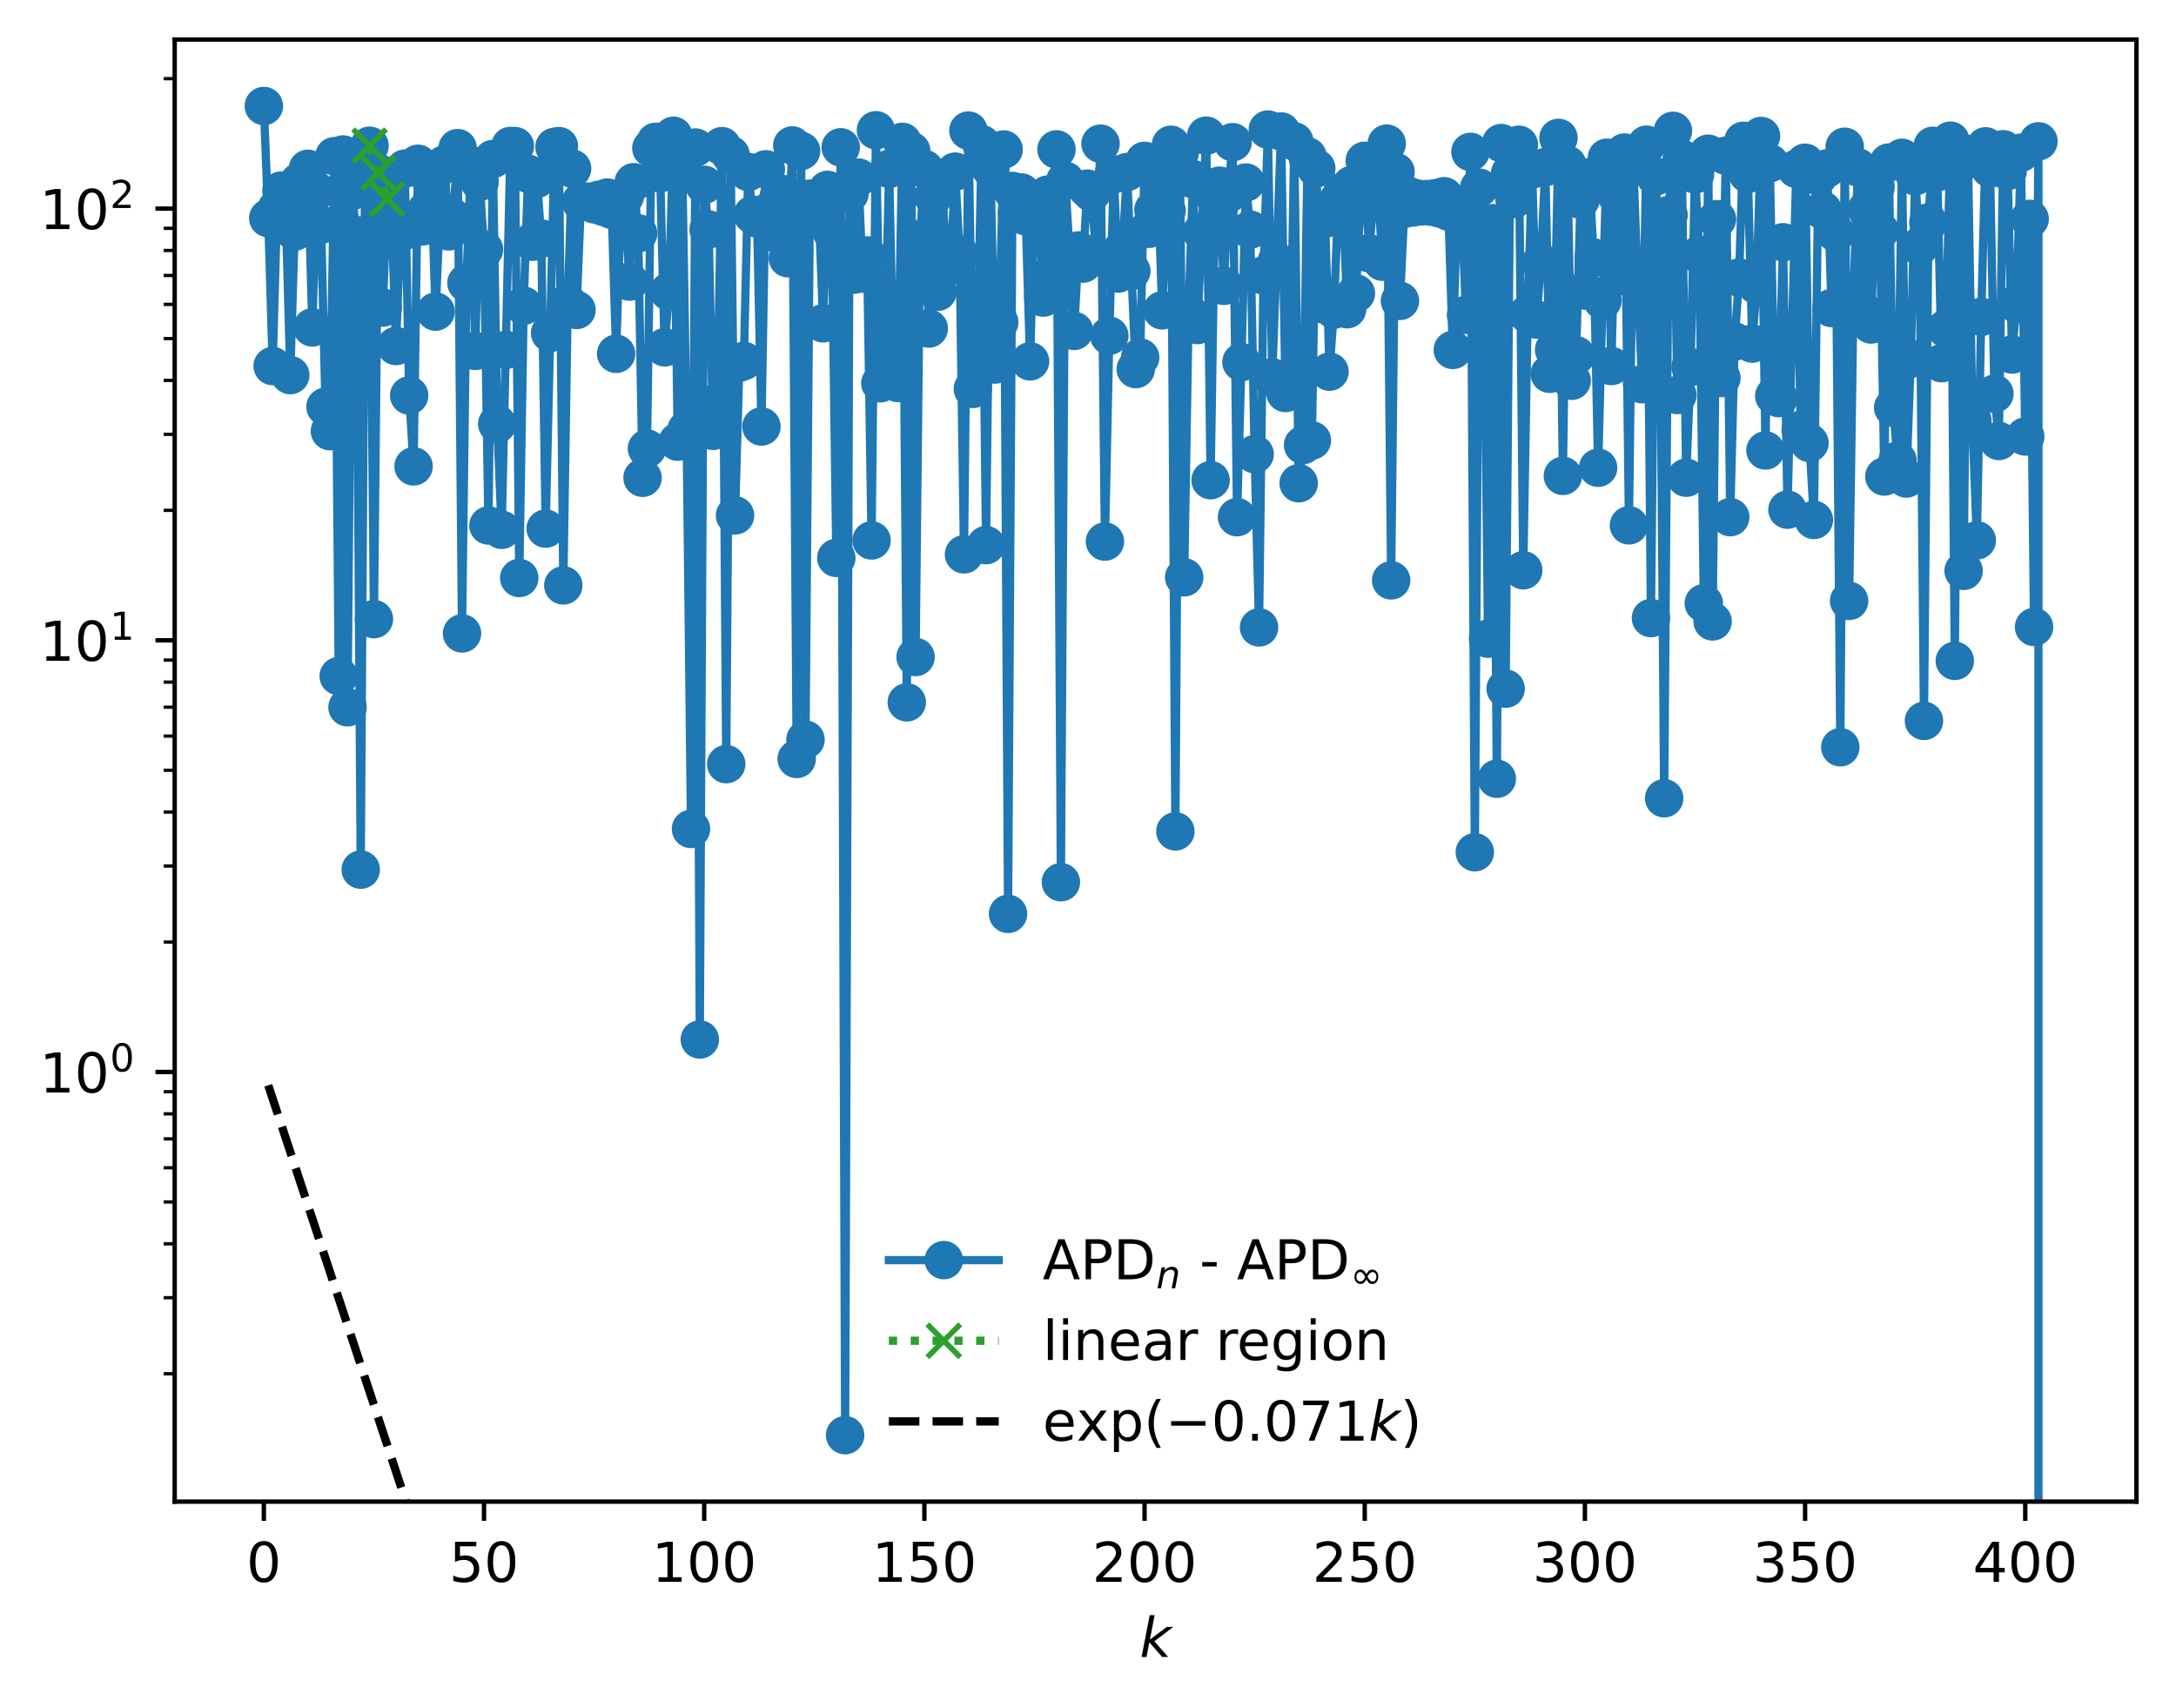 <?xml version="1.0" encoding="utf-8" standalone="no"?>
<!DOCTYPE svg PUBLIC "-//W3C//DTD SVG 1.1//EN"
  "http://www.w3.org/Graphics/SVG/1.1/DTD/svg11.dtd">
<!-- Created with matplotlib (https://matplotlib.org/) -->
<svg height="310.868pt" version="1.1" viewBox="0 0 396.12 310.868" width="396.12pt" xmlns="http://www.w3.org/2000/svg" xmlns:xlink="http://www.w3.org/1999/xlink">
 <defs>
  <style type="text/css">
*{stroke-linecap:butt;stroke-linejoin:round;}
  </style>
 </defs>
 <g id="figure_1">
  <g id="patch_1">
   <path d="M 0 310.868 
L 396.12 310.868 
L 396.12 0 
L 0 0 
z
" style="fill:#ffffff;"/>
  </g>
  <g id="axes_1">
   <g id="patch_2">
    <path d="M 31.8 273.312 
L 388.92 273.312 
L 388.92 7.2 
L 31.8 7.2 
z
" style="fill:#ffffff;"/>
   </g>
   <g id="matplotlib.axis_1">
    <g id="xtick_1">
     <g id="line2d_1">
      <defs>
       <path d="M 0 0 
L 0 3.5 
" id="m448787f5a9" style="stroke:#000000;stroke-width:0.8;"/>
      </defs>
      <g>
       <use style="stroke:#000000;stroke-width:0.8;" x="48.033" xlink:href="#m448787f5a9" y="273.312"/>
      </g>
     </g>
     <g id="text_1">
      <!-- 0 -->
      <defs>
       <path d="M 31.781 66.406 
Q 24.172 66.406 20.328 58.906 
Q 16.5 51.422 16.5 36.375 
Q 16.5 21.391 20.328 13.891 
Q 24.172 6.391 31.781 6.391 
Q 39.453 6.391 43.281 13.891 
Q 47.125 21.391 47.125 36.375 
Q 47.125 51.422 43.281 58.906 
Q 39.453 66.406 31.781 66.406 
z
M 31.781 74.219 
Q 44.047 74.219 50.516 64.516 
Q 56.984 54.828 56.984 36.375 
Q 56.984 17.969 50.516 8.266 
Q 44.047 -1.422 31.781 -1.422 
Q 19.531 -1.422 13.062 8.266 
Q 6.594 17.969 6.594 36.375 
Q 6.594 54.828 13.062 64.516 
Q 19.531 74.219 31.781 74.219 
z
" id="DejaVuSans-48"/>
      </defs>
      <g transform="translate(44.851 287.91)scale(0.1 -0.1)">
       <use xlink:href="#DejaVuSans-48"/>
      </g>
     </g>
    </g>
    <g id="xtick_2">
     <g id="line2d_2">
      <g>
       <use style="stroke:#000000;stroke-width:0.8;" x="88.114" xlink:href="#m448787f5a9" y="273.312"/>
      </g>
     </g>
     <g id="text_2">
      <!-- 50 -->
      <defs>
       <path d="M 10.797 72.906 
L 49.516 72.906 
L 49.516 64.594 
L 19.828 64.594 
L 19.828 46.734 
Q 21.969 47.469 24.109 47.828 
Q 26.266 48.188 28.422 48.188 
Q 40.625 48.188 47.75 41.5 
Q 54.891 34.812 54.891 23.391 
Q 54.891 11.625 47.562 5.094 
Q 40.234 -1.422 26.906 -1.422 
Q 22.312 -1.422 17.547 -0.641 
Q 12.797 0.141 7.719 1.703 
L 7.719 11.625 
Q 12.109 9.234 16.797 8.062 
Q 21.484 6.891 26.703 6.891 
Q 35.156 6.891 40.078 11.328 
Q 45.016 15.766 45.016 23.391 
Q 45.016 31 40.078 35.438 
Q 35.156 39.891 26.703 39.891 
Q 22.75 39.891 18.812 39.016 
Q 14.891 38.141 10.797 36.281 
z
" id="DejaVuSans-53"/>
      </defs>
      <g transform="translate(81.751 287.91)scale(0.1 -0.1)">
       <use xlink:href="#DejaVuSans-53"/>
       <use x="63.623" xlink:href="#DejaVuSans-48"/>
      </g>
     </g>
    </g>
    <g id="xtick_3">
     <g id="line2d_3">
      <g>
       <use style="stroke:#000000;stroke-width:0.8;" x="128.194" xlink:href="#m448787f5a9" y="273.312"/>
      </g>
     </g>
     <g id="text_3">
      <!-- 100 -->
      <defs>
       <path d="M 12.406 8.297 
L 28.516 8.297 
L 28.516 63.922 
L 10.984 60.406 
L 10.984 69.391 
L 28.422 72.906 
L 38.281 72.906 
L 38.281 8.297 
L 54.391 8.297 
L 54.391 0 
L 12.406 0 
z
" id="DejaVuSans-49"/>
      </defs>
      <g transform="translate(118.651 287.91)scale(0.1 -0.1)">
       <use xlink:href="#DejaVuSans-49"/>
       <use x="63.623" xlink:href="#DejaVuSans-48"/>
       <use x="127.246" xlink:href="#DejaVuSans-48"/>
      </g>
     </g>
    </g>
    <g id="xtick_4">
     <g id="line2d_4">
      <g>
       <use style="stroke:#000000;stroke-width:0.8;" x="168.275" xlink:href="#m448787f5a9" y="273.312"/>
      </g>
     </g>
     <g id="text_4">
      <!-- 150 -->
      <g transform="translate(158.731 287.91)scale(0.1 -0.1)">
       <use xlink:href="#DejaVuSans-49"/>
       <use x="63.623" xlink:href="#DejaVuSans-53"/>
       <use x="127.246" xlink:href="#DejaVuSans-48"/>
      </g>
     </g>
    </g>
    <g id="xtick_5">
     <g id="line2d_5">
      <g>
       <use style="stroke:#000000;stroke-width:0.8;" x="208.356" xlink:href="#m448787f5a9" y="273.312"/>
      </g>
     </g>
     <g id="text_5">
      <!-- 200 -->
      <defs>
       <path d="M 19.188 8.297 
L 53.609 8.297 
L 53.609 0 
L 7.328 0 
L 7.328 8.297 
Q 12.938 14.109 22.625 23.891 
Q 32.328 33.688 34.812 36.531 
Q 39.547 41.844 41.422 45.531 
Q 43.312 49.219 43.312 52.781 
Q 43.312 58.594 39.234 62.25 
Q 35.156 65.922 28.609 65.922 
Q 23.969 65.922 18.812 64.312 
Q 13.672 62.703 7.812 59.422 
L 7.812 69.391 
Q 13.766 71.781 18.938 73 
Q 24.125 74.219 28.422 74.219 
Q 39.75 74.219 46.484 68.547 
Q 53.219 62.891 53.219 53.422 
Q 53.219 48.922 51.531 44.891 
Q 49.859 40.875 45.406 35.406 
Q 44.188 33.984 37.641 27.219 
Q 31.109 20.453 19.188 8.297 
z
" id="DejaVuSans-50"/>
      </defs>
      <g transform="translate(198.812 287.91)scale(0.1 -0.1)">
       <use xlink:href="#DejaVuSans-50"/>
       <use x="63.623" xlink:href="#DejaVuSans-48"/>
       <use x="127.246" xlink:href="#DejaVuSans-48"/>
      </g>
     </g>
    </g>
    <g id="xtick_6">
     <g id="line2d_6">
      <g>
       <use style="stroke:#000000;stroke-width:0.8;" x="248.437" xlink:href="#m448787f5a9" y="273.312"/>
      </g>
     </g>
     <g id="text_6">
      <!-- 250 -->
      <g transform="translate(238.893 287.91)scale(0.1 -0.1)">
       <use xlink:href="#DejaVuSans-50"/>
       <use x="63.623" xlink:href="#DejaVuSans-53"/>
       <use x="127.246" xlink:href="#DejaVuSans-48"/>
      </g>
     </g>
    </g>
    <g id="xtick_7">
     <g id="line2d_7">
      <g>
       <use style="stroke:#000000;stroke-width:0.8;" x="288.518" xlink:href="#m448787f5a9" y="273.312"/>
      </g>
     </g>
     <g id="text_7">
      <!-- 300 -->
      <defs>
       <path d="M 40.578 39.312 
Q 47.656 37.797 51.625 33 
Q 55.609 28.219 55.609 21.188 
Q 55.609 10.406 48.188 4.484 
Q 40.766 -1.422 27.094 -1.422 
Q 22.516 -1.422 17.656 -0.516 
Q 12.797 0.391 7.625 2.203 
L 7.625 11.719 
Q 11.719 9.328 16.594 8.109 
Q 21.484 6.891 26.812 6.891 
Q 36.078 6.891 40.938 10.547 
Q 45.797 14.203 45.797 21.188 
Q 45.797 27.641 41.281 31.266 
Q 36.766 34.906 28.719 34.906 
L 20.219 34.906 
L 20.219 43.016 
L 29.109 43.016 
Q 36.375 43.016 40.234 45.922 
Q 44.094 48.828 44.094 54.297 
Q 44.094 59.906 40.109 62.906 
Q 36.141 65.922 28.719 65.922 
Q 24.656 65.922 20.016 65.031 
Q 15.375 64.156 9.812 62.312 
L 9.812 71.094 
Q 15.438 72.656 20.344 73.438 
Q 25.25 74.219 29.594 74.219 
Q 40.828 74.219 47.359 69.109 
Q 53.906 64.016 53.906 55.328 
Q 53.906 49.266 50.438 45.094 
Q 46.969 40.922 40.578 39.312 
z
" id="DejaVuSans-51"/>
      </defs>
      <g transform="translate(278.974 287.91)scale(0.1 -0.1)">
       <use xlink:href="#DejaVuSans-51"/>
       <use x="63.623" xlink:href="#DejaVuSans-48"/>
       <use x="127.246" xlink:href="#DejaVuSans-48"/>
      </g>
     </g>
    </g>
    <g id="xtick_8">
     <g id="line2d_8">
      <g>
       <use style="stroke:#000000;stroke-width:0.8;" x="328.598" xlink:href="#m448787f5a9" y="273.312"/>
      </g>
     </g>
     <g id="text_8">
      <!-- 350 -->
      <g transform="translate(319.055 287.91)scale(0.1 -0.1)">
       <use xlink:href="#DejaVuSans-51"/>
       <use x="63.623" xlink:href="#DejaVuSans-53"/>
       <use x="127.246" xlink:href="#DejaVuSans-48"/>
      </g>
     </g>
    </g>
    <g id="xtick_9">
     <g id="line2d_9">
      <g>
       <use style="stroke:#000000;stroke-width:0.8;" x="368.679" xlink:href="#m448787f5a9" y="273.312"/>
      </g>
     </g>
     <g id="text_9">
      <!-- 400 -->
      <defs>
       <path d="M 37.797 64.312 
L 12.891 25.391 
L 37.797 25.391 
z
M 35.203 72.906 
L 47.609 72.906 
L 47.609 25.391 
L 58.016 25.391 
L 58.016 17.188 
L 47.609 17.188 
L 47.609 0 
L 37.797 0 
L 37.797 17.188 
L 4.891 17.188 
L 4.891 26.703 
z
" id="DejaVuSans-52"/>
      </defs>
      <g transform="translate(359.135 287.91)scale(0.1 -0.1)">
       <use xlink:href="#DejaVuSans-52"/>
       <use x="63.623" xlink:href="#DejaVuSans-48"/>
       <use x="127.246" xlink:href="#DejaVuSans-48"/>
      </g>
     </g>
    </g>
    <g id="text_10">
     <!-- $ k $ -->
     <defs>
      <path d="M 18.312 75.984 
L 27.297 75.984 
L 18.703 31.688 
L 49.516 54.688 
L 61.188 54.688 
L 26.812 28.516 
L 51.906 0 
L 41.016 0 
L 17.672 26.703 
L 12.5 0 
L 3.516 0 
z
" id="DejaVuSans-Oblique-107"/>
     </defs>
     <g transform="translate(207.46 301.589)scale(0.1 -0.1)">
      <use transform="translate(0 0.016)" xlink:href="#DejaVuSans-Oblique-107"/>
     </g>
    </g>
   </g>
   <g id="matplotlib.axis_2">
    <g id="ytick_1">
     <g id="line2d_10">
      <defs>
       <path d="M 0 0 
L -3.5 0 
" id="m5b90d92e74" style="stroke:#000000;stroke-width:0.8;"/>
      </defs>
      <g>
       <use style="stroke:#000000;stroke-width:0.8;" x="31.8" xlink:href="#m5b90d92e74" y="195.115"/>
      </g>
     </g>
     <g id="text_11">
      <!-- $\mathdefault{10^{0}}$ -->
      <g transform="translate(7.2 198.914)scale(0.1 -0.1)">
       <use transform="translate(0 0.766)" xlink:href="#DejaVuSans-49"/>
       <use transform="translate(63.623 0.766)" xlink:href="#DejaVuSans-48"/>
       <use transform="translate(128.203 39.047)scale(0.7)" xlink:href="#DejaVuSans-48"/>
      </g>
     </g>
    </g>
    <g id="ytick_2">
     <g id="line2d_11">
      <g>
       <use style="stroke:#000000;stroke-width:0.8;" x="31.8" xlink:href="#m5b90d92e74" y="116.542"/>
      </g>
     </g>
     <g id="text_12">
      <!-- $\mathdefault{10^{1}}$ -->
      <g transform="translate(7.2 120.341)scale(0.1 -0.1)">
       <use transform="translate(0 0.684)" xlink:href="#DejaVuSans-49"/>
       <use transform="translate(63.623 0.684)" xlink:href="#DejaVuSans-48"/>
       <use transform="translate(128.203 38.966)scale(0.7)" xlink:href="#DejaVuSans-49"/>
      </g>
     </g>
    </g>
    <g id="ytick_3">
     <g id="line2d_12">
      <g>
       <use style="stroke:#000000;stroke-width:0.8;" x="31.8" xlink:href="#m5b90d92e74" y="37.969"/>
      </g>
     </g>
     <g id="text_13">
      <!-- $\mathdefault{10^{2}}$ -->
      <g transform="translate(7.2 41.768)scale(0.1 -0.1)">
       <use transform="translate(0 0.766)" xlink:href="#DejaVuSans-49"/>
       <use transform="translate(63.623 0.766)" xlink:href="#DejaVuSans-48"/>
       <use transform="translate(128.203 39.047)scale(0.7)" xlink:href="#DejaVuSans-50"/>
      </g>
     </g>
    </g>
    <g id="ytick_4">
     <g id="line2d_13">
      <defs>
       <path d="M 0 0 
L -2 0 
" id="m2252307682" style="stroke:#000000;stroke-width:0.6;"/>
      </defs>
      <g>
       <use style="stroke:#000000;stroke-width:0.6;" x="31.8" xlink:href="#m2252307682" y="250.035"/>
      </g>
     </g>
    </g>
    <g id="ytick_5">
     <g id="line2d_14">
      <g>
       <use style="stroke:#000000;stroke-width:0.6;" x="31.8" xlink:href="#m2252307682" y="236.199"/>
      </g>
     </g>
    </g>
    <g id="ytick_6">
     <g id="line2d_15">
      <g>
       <use style="stroke:#000000;stroke-width:0.6;" x="31.8" xlink:href="#m2252307682" y="226.383"/>
      </g>
     </g>
    </g>
    <g id="ytick_7">
     <g id="line2d_16">
      <g>
       <use style="stroke:#000000;stroke-width:0.6;" x="31.8" xlink:href="#m2252307682" y="218.768"/>
      </g>
     </g>
    </g>
    <g id="ytick_8">
     <g id="line2d_17">
      <g>
       <use style="stroke:#000000;stroke-width:0.6;" x="31.8" xlink:href="#m2252307682" y="212.546"/>
      </g>
     </g>
    </g>
    <g id="ytick_9">
     <g id="line2d_18">
      <g>
       <use style="stroke:#000000;stroke-width:0.6;" x="31.8" xlink:href="#m2252307682" y="207.286"/>
      </g>
     </g>
    </g>
    <g id="ytick_10">
     <g id="line2d_19">
      <g>
       <use style="stroke:#000000;stroke-width:0.6;" x="31.8" xlink:href="#m2252307682" y="202.73"/>
      </g>
     </g>
    </g>
    <g id="ytick_11">
     <g id="line2d_20">
      <g>
       <use style="stroke:#000000;stroke-width:0.6;" x="31.8" xlink:href="#m2252307682" y="198.71"/>
      </g>
     </g>
    </g>
    <g id="ytick_12">
     <g id="line2d_21">
      <g>
       <use style="stroke:#000000;stroke-width:0.6;" x="31.8" xlink:href="#m2252307682" y="171.462"/>
      </g>
     </g>
    </g>
    <g id="ytick_13">
     <g id="line2d_22">
      <g>
       <use style="stroke:#000000;stroke-width:0.6;" x="31.8" xlink:href="#m2252307682" y="157.626"/>
      </g>
     </g>
    </g>
    <g id="ytick_14">
     <g id="line2d_23">
      <g>
       <use style="stroke:#000000;stroke-width:0.6;" x="31.8" xlink:href="#m2252307682" y="147.809"/>
      </g>
     </g>
    </g>
    <g id="ytick_15">
     <g id="line2d_24">
      <g>
       <use style="stroke:#000000;stroke-width:0.6;" x="31.8" xlink:href="#m2252307682" y="140.195"/>
      </g>
     </g>
    </g>
    <g id="ytick_16">
     <g id="line2d_25">
      <g>
       <use style="stroke:#000000;stroke-width:0.6;" x="31.8" xlink:href="#m2252307682" y="133.973"/>
      </g>
     </g>
    </g>
    <g id="ytick_17">
     <g id="line2d_26">
      <g>
       <use style="stroke:#000000;stroke-width:0.6;" x="31.8" xlink:href="#m2252307682" y="128.713"/>
      </g>
     </g>
    </g>
    <g id="ytick_18">
     <g id="line2d_27">
      <g>
       <use style="stroke:#000000;stroke-width:0.6;" x="31.8" xlink:href="#m2252307682" y="124.157"/>
      </g>
     </g>
    </g>
    <g id="ytick_19">
     <g id="line2d_28">
      <g>
       <use style="stroke:#000000;stroke-width:0.6;" x="31.8" xlink:href="#m2252307682" y="120.137"/>
      </g>
     </g>
    </g>
    <g id="ytick_20">
     <g id="line2d_29">
      <g>
       <use style="stroke:#000000;stroke-width:0.6;" x="31.8" xlink:href="#m2252307682" y="92.889"/>
      </g>
     </g>
    </g>
    <g id="ytick_21">
     <g id="line2d_30">
      <g>
       <use style="stroke:#000000;stroke-width:0.6;" x="31.8" xlink:href="#m2252307682" y="79.053"/>
      </g>
     </g>
    </g>
    <g id="ytick_22">
     <g id="line2d_31">
      <g>
       <use style="stroke:#000000;stroke-width:0.6;" x="31.8" xlink:href="#m2252307682" y="69.236"/>
      </g>
     </g>
    </g>
    <g id="ytick_23">
     <g id="line2d_32">
      <g>
       <use style="stroke:#000000;stroke-width:0.6;" x="31.8" xlink:href="#m2252307682" y="61.622"/>
      </g>
     </g>
    </g>
    <g id="ytick_24">
     <g id="line2d_33">
      <g>
       <use style="stroke:#000000;stroke-width:0.6;" x="31.8" xlink:href="#m2252307682" y="55.4"/>
      </g>
     </g>
    </g>
    <g id="ytick_25">
     <g id="line2d_34">
      <g>
       <use style="stroke:#000000;stroke-width:0.6;" x="31.8" xlink:href="#m2252307682" y="50.14"/>
      </g>
     </g>
    </g>
    <g id="ytick_26">
     <g id="line2d_35">
      <g>
       <use style="stroke:#000000;stroke-width:0.6;" x="31.8" xlink:href="#m2252307682" y="45.583"/>
      </g>
     </g>
    </g>
    <g id="ytick_27">
     <g id="line2d_36">
      <g>
       <use style="stroke:#000000;stroke-width:0.6;" x="31.8" xlink:href="#m2252307682" y="41.564"/>
      </g>
     </g>
    </g>
    <g id="ytick_28">
     <g id="line2d_37">
      <g>
       <use style="stroke:#000000;stroke-width:0.6;" x="31.8" xlink:href="#m2252307682" y="14.316"/>
      </g>
     </g>
    </g>
   </g>
   <g id="line2d_38">
    <path clip-path="url(#p5049aaa070)" d="M 48.033 19.296 
L 48.834 39.704 
L 49.636 66.626 
L 50.438 37.875 
L 51.239 34.675 
L 52.041 39.346 
L 52.842 68.273 
L 53.644 42.149 
L 54.446 33.105 
L 55.247 40.422 
L 56.049 30.725 
L 56.851 59.596 
L 57.652 34.763 
L 58.454 40.894 
L 59.255 74.044 
L 60.057 78.473 
L 60.859 28.43 
L 61.66 123.062 
L 62.462 28.121 
L 63.263 128.731 
L 64.065 34.792 
L 64.867 42.798 
L 65.668 158.284 
L 66.47 29.632 
L 67.272 26.526 
L 68.073 112.685 
L 68.875 31.472 
L 69.676 55.982 
L 70.478 36.223 
L 71.28 38.974 
L 72.081 62.976 
L 72.883 42.433 
L 73.684 30.703 
L 74.486 71.982 
L 75.288 84.88 
L 76.089 29.809 
L 76.891 41.205 
L 77.693 38.178 
L 78.494 32.918 
L 79.296 56.716 
L 80.097 38.809 
L 80.899 29.944 
L 81.701 42.112 
L 82.502 39.667 
L 83.304 26.961 
L 84.105 115.287 
L 84.907 51.504 
L 85.709 30.051 
L 86.51 63.866 
L 87.312 33.106 
L 88.114 45.4 
L 88.915 95.641 
L 89.717 28.954 
L 90.518 77.156 
L 91.32 96.429 
L 92.923 26.567 
L 93.725 26.588 
L 94.526 105.199 
L 95.328 55.647 
L 96.13 31.62 
L 96.931 43.992 
L 97.733 32.539 
L 98.535 43.421 
L 99.336 96.209 
L 100.939 26.739 
L 101.741 26.593 
L 102.543 106.548 
L 103.344 55.194 
L 104.146 30.681 
L 104.947 56.416 
L 105.749 36.745 
L 106.551 36.673 
L 107.352 36.735 
L 108.154 37.183 
L 108.956 36.382 
L 109.757 37.63 
L 110.559 35.959 
L 111.36 38.188 
L 112.162 64.395 
L 112.964 38.752 
L 113.765 35.638 
L 114.567 51.255 
L 115.368 33.171 
L 116.17 42.468 
L 116.972 86.96 
L 117.773 81.644 
L 118.575 26.966 
L 119.377 25.813 
L 120.178 31.552 
L 120.98 63.212 
L 121.781 53.054 
L 122.583 24.711 
L 123.385 80.391 
L 124.186 29.495 
L 124.988 78.183 
L 125.789 150.874 
L 126.591 26.856 
L 127.393 189.201 
L 128.194 33.631 
L 128.996 41.767 
L 129.798 78.415 
L 130.599 73.184 
L 131.401 26.603 
L 132.202 139.079 
L 133.004 28.209 
L 133.806 93.81 
L 134.607 66.008 
L 135.409 65.694 
L 136.211 31.308 
L 137.012 39.078 
L 137.814 39.759 
L 138.615 77.628 
L 139.417 30.817 
L 140.219 38.294 
L 141.02 42.4 
L 141.822 35.462 
L 142.623 35.336 
L 143.425 46.993 
L 144.227 26.478 
L 145.028 138.139 
L 145.83 27.481 
L 146.632 134.625 
L 147.433 36.158 
L 148.235 36.484 
L 149.036 37.692 
L 149.838 58.847 
L 150.64 34.562 
L 151.441 42.236 
L 152.243 101.546 
L 153.044 26.811 
L 153.846 261.216 
L 154.648 35.24 
L 155.449 49.99 
L 156.251 32.318 
L 157.053 49.812 
L 157.854 46.486 
L 158.656 98.364 
L 159.457 23.706 
L 160.259 69.755 
L 161.061 63.307 
L 161.862 30.739 
L 162.664 69.248 
L 163.465 69.705 
L 164.267 25.82 
L 165.069 127.832 
L 165.87 27.468 
L 166.672 119.584 
L 167.474 43.521 
L 168.275 30.744 
L 169.077 59.797 
L 169.878 35.791 
L 170.68 53.103 
L 171.482 33.008 
L 172.283 48.625 
L 173.085 47.537 
L 173.886 31.239 
L 174.688 46.319 
L 175.49 100.897 
L 176.291 23.768 
L 177.093 70.783 
L 177.895 65.679 
L 178.696 26.252 
L 179.498 99.217 
L 180.299 30.582 
L 181.101 66.349 
L 181.903 58.656 
L 182.704 27.209 
L 183.506 166.337 
L 184.307 34.761 
L 185.109 38.783 
L 185.911 35.03 
L 186.712 39.37 
L 187.514 65.766 
L 188.316 37.667 
L 189.117 36.631 
L 189.919 54.161 
L 190.72 35.418 
L 191.522 49.641 
L 192.324 27.189 
L 193.125 160.571 
L 193.927 32.891 
L 195.53 60.227 
L 196.332 45.581 
L 197.133 47.981 
L 197.935 34.331 
L 198.737 35.079 
L 199.538 46.774 
L 200.34 26.154 
L 201.141 98.572 
L 201.943 61.11 
L 202.745 31.734 
L 203.546 49.792 
L 204.348 45.306 
L 205.149 31.32 
L 206.753 67.175 
L 207.554 65.065 
L 208.356 29.283 
L 209.158 41.643 
L 209.959 38.221 
L 210.761 32.774 
L 211.562 56.484 
L 212.364 38.339 
L 213.166 26.35 
L 213.967 151.319 
L 214.769 27.748 
L 215.571 105.076 
L 216.372 56.969 
L 217.174 32.616 
L 217.975 59.162 
L 219.579 24.694 
L 220.38 87.395 
L 221.182 35.845 
L 221.983 33.791 
L 222.785 52.025 
L 223.587 35.284 
L 224.388 25.879 
L 225.19 94.129 
L 225.992 65.916 
L 226.793 33.223 
L 227.595 41.806 
L 228.396 82.663 
L 229.198 114.195 
L 230 50.133 
L 230.801 23.581 
L 231.603 68.679 
L 233.206 23.925 
L 234.008 71.53 
L 234.809 71.131 
L 235.611 25.733 
L 236.413 87.951 
L 237.214 81 
L 238.016 28.484 
L 238.817 80.166 
L 239.619 30.639 
L 240.421 55.33 
L 241.222 39.811 
L 242.024 67.646 
L 242.825 56.364 
L 243.627 36.422 
L 244.429 34.879 
L 245.23 56.279 
L 246.032 33.688 
L 246.834 53.396 
L 247.635 37.334 
L 248.437 29.269 
L 249.238 46.097 
L 250.04 35.769 
L 250.842 34.258 
L 251.643 47.629 
L 252.445 26.146 
L 253.246 105.633 
L 254.048 31.281 
L 254.85 54.759 
L 255.651 38.008 
L 256.453 35.666 
L 257.255 37.764 
L 258.056 36.151 
L 258.858 37.558 
L 259.659 36.231 
L 260.461 37.617 
L 261.263 36.074 
L 262.064 37.938 
L 262.866 35.713 
L 263.667 38.505 
L 264.469 63.69 
L 265.271 37.116 
L 266.072 37.502 
L 266.874 57.304 
L 267.676 27.648 
L 268.477 155.114 
L 269.279 34.158 
L 270.08 42.921 
L 270.882 116.248 
L 271.684 40.607 
L 272.485 141.741 
L 273.287 26.037 
L 274.088 125.346 
L 274.89 31.575 
L 275.692 36.227 
L 276.493 26.352 
L 277.295 103.791 
L 278.097 57.153 
L 278.898 30.843 
L 279.7 58.158 
L 280.501 47.81 
L 281.303 30.414 
L 282.105 68.04 
L 282.906 63.656 
L 283.708 25.099 
L 284.509 86.613 
L 285.311 29.99 
L 286.113 69.297 
L 286.914 64.674 
L 287.716 36.357 
L 288.518 52.888 
L 289.319 32.271 
L 290.121 46.87 
L 290.922 85.137 
L 291.724 54.684 
L 292.526 28.706 
L 293.327 66.618 
L 294.129 35.327 
L 294.931 50.259 
L 295.732 27.768 
L 296.534 95.615 
L 297.335 30.214 
L 298.137 51.718 
L 298.939 69.935 
L 299.74 26.335 
L 300.542 112.496 
L 301.343 32.121 
L 302.145 45.392 
L 302.947 145.287 
L 303.748 39.144 
L 304.55 23.815 
L 305.352 71.901 
L 306.153 28.889 
L 306.955 86.945 
L 307.756 66.804 
L 308.558 31.755 
L 309.36 46.366 
L 310.161 109.799 
L 310.963 27.977 
L 311.764 113.101 
L 312.566 39.885 
L 313.368 68.801 
L 314.169 28.343 
L 314.971 94.128 
L 315.773 62.159 
L 316.574 50.512 
L 317.376 25.625 
L 318.177 31.648 
L 318.979 62.539 
L 319.781 51.907 
L 320.582 24.75 
L 321.384 81.984 
L 322.185 29.706 
L 322.987 72.063 
L 323.789 72.457 
L 324.59 44.097 
L 325.392 92.762 
L 326.995 30.73 
L 327.797 78.264 
L 328.598 29.616 
L 329.4 80.626 
L 330.202 94.632 
L 331.003 32.076 
L 331.805 38.281 
L 332.606 30.65 
L 333.408 56.064 
L 334.21 42.412 
L 335.011 136.003 
L 335.813 26.711 
L 336.615 109.372 
L 337.416 53.625 
L 338.218 30.477 
L 339.019 56.443 
L 339.821 38.098 
L 340.623 59.064 
L 341.424 34.046 
L 342.226 42.02 
L 343.027 86.728 
L 343.829 29.589 
L 344.631 74.19 
L 345.432 83.829 
L 346.234 28.721 
L 347.036 87.094 
L 347.837 65.295 
L 348.639 32.084 
L 349.44 44.822 
L 350.242 131.206 
L 351.044 40.481 
L 351.845 26.543 
L 352.647 31.347 
L 353.448 66.102 
L 354.25 59.788 
L 355.052 25.605 
L 355.853 120.284 
L 356.655 27.545 
L 357.457 103.899 
L 358.258 29.031 
L 359.06 76.555 
L 359.861 98.346 
L 360.663 57.666 
L 361.465 26.636 
L 362.266 30.654 
L 363.068 71.668 
L 363.869 80.257 
L 364.671 27.163 
L 365.473 31.131 
L 366.274 64.528 
L 367.076 55.304 
L 367.878 27.798 
L 368.679 79.451 
L 369.481 39.845 
L 370.282 114.116 
L 371.084 25.726 
L 371.087 311.868 
L 371.087 311.868 
" style="fill:none;stroke:#1f77b4;stroke-linecap:square;stroke-width:1.5;"/>
    <defs>
     <path d="M 0 3 
C 0.796 3 1.559 2.684 2.121 2.121 
C 2.684 1.559 3 0.796 3 0 
C 3 -0.796 2.684 -1.559 2.121 -2.121 
C 1.559 -2.684 0.796 -3 0 -3 
C -0.796 -3 -1.559 -2.684 -2.121 -2.121 
C -2.684 -1.559 -3 -0.796 -3 0 
C -3 0.796 -2.684 1.559 -2.121 2.121 
C -1.559 2.684 -0.796 3 0 3 
z
" id="m84b39b2473" style="stroke:#1f77b4;"/>
    </defs>
    <g clip-path="url(#p5049aaa070)">
     <use style="fill:#1f77b4;stroke:#1f77b4;" x="48.033" xlink:href="#m84b39b2473" y="19.296"/>
     <use style="fill:#1f77b4;stroke:#1f77b4;" x="48.834" xlink:href="#m84b39b2473" y="39.704"/>
     <use style="fill:#1f77b4;stroke:#1f77b4;" x="49.636" xlink:href="#m84b39b2473" y="66.626"/>
     <use style="fill:#1f77b4;stroke:#1f77b4;" x="50.438" xlink:href="#m84b39b2473" y="37.875"/>
     <use style="fill:#1f77b4;stroke:#1f77b4;" x="51.239" xlink:href="#m84b39b2473" y="34.675"/>
     <use style="fill:#1f77b4;stroke:#1f77b4;" x="52.041" xlink:href="#m84b39b2473" y="39.346"/>
     <use style="fill:#1f77b4;stroke:#1f77b4;" x="52.842" xlink:href="#m84b39b2473" y="68.273"/>
     <use style="fill:#1f77b4;stroke:#1f77b4;" x="53.644" xlink:href="#m84b39b2473" y="42.149"/>
     <use style="fill:#1f77b4;stroke:#1f77b4;" x="54.446" xlink:href="#m84b39b2473" y="33.105"/>
     <use style="fill:#1f77b4;stroke:#1f77b4;" x="55.247" xlink:href="#m84b39b2473" y="40.422"/>
     <use style="fill:#1f77b4;stroke:#1f77b4;" x="56.049" xlink:href="#m84b39b2473" y="30.725"/>
     <use style="fill:#1f77b4;stroke:#1f77b4;" x="56.851" xlink:href="#m84b39b2473" y="59.596"/>
     <use style="fill:#1f77b4;stroke:#1f77b4;" x="57.652" xlink:href="#m84b39b2473" y="34.763"/>
     <use style="fill:#1f77b4;stroke:#1f77b4;" x="58.454" xlink:href="#m84b39b2473" y="40.894"/>
     <use style="fill:#1f77b4;stroke:#1f77b4;" x="59.255" xlink:href="#m84b39b2473" y="74.044"/>
     <use style="fill:#1f77b4;stroke:#1f77b4;" x="60.057" xlink:href="#m84b39b2473" y="78.473"/>
     <use style="fill:#1f77b4;stroke:#1f77b4;" x="60.859" xlink:href="#m84b39b2473" y="28.43"/>
     <use style="fill:#1f77b4;stroke:#1f77b4;" x="61.66" xlink:href="#m84b39b2473" y="123.062"/>
     <use style="fill:#1f77b4;stroke:#1f77b4;" x="62.462" xlink:href="#m84b39b2473" y="28.121"/>
     <use style="fill:#1f77b4;stroke:#1f77b4;" x="63.263" xlink:href="#m84b39b2473" y="128.731"/>
     <use style="fill:#1f77b4;stroke:#1f77b4;" x="64.065" xlink:href="#m84b39b2473" y="34.792"/>
     <use style="fill:#1f77b4;stroke:#1f77b4;" x="64.867" xlink:href="#m84b39b2473" y="42.798"/>
     <use style="fill:#1f77b4;stroke:#1f77b4;" x="65.668" xlink:href="#m84b39b2473" y="158.284"/>
     <use style="fill:#1f77b4;stroke:#1f77b4;" x="66.47" xlink:href="#m84b39b2473" y="29.632"/>
     <use style="fill:#1f77b4;stroke:#1f77b4;" x="67.272" xlink:href="#m84b39b2473" y="26.526"/>
     <use style="fill:#1f77b4;stroke:#1f77b4;" x="68.073" xlink:href="#m84b39b2473" y="112.685"/>
     <use style="fill:#1f77b4;stroke:#1f77b4;" x="68.875" xlink:href="#m84b39b2473" y="31.472"/>
     <use style="fill:#1f77b4;stroke:#1f77b4;" x="69.676" xlink:href="#m84b39b2473" y="55.982"/>
     <use style="fill:#1f77b4;stroke:#1f77b4;" x="70.478" xlink:href="#m84b39b2473" y="36.223"/>
     <use style="fill:#1f77b4;stroke:#1f77b4;" x="71.28" xlink:href="#m84b39b2473" y="38.974"/>
     <use style="fill:#1f77b4;stroke:#1f77b4;" x="72.081" xlink:href="#m84b39b2473" y="62.976"/>
     <use style="fill:#1f77b4;stroke:#1f77b4;" x="72.883" xlink:href="#m84b39b2473" y="42.433"/>
     <use style="fill:#1f77b4;stroke:#1f77b4;" x="73.684" xlink:href="#m84b39b2473" y="30.703"/>
     <use style="fill:#1f77b4;stroke:#1f77b4;" x="74.486" xlink:href="#m84b39b2473" y="71.982"/>
     <use style="fill:#1f77b4;stroke:#1f77b4;" x="75.288" xlink:href="#m84b39b2473" y="84.88"/>
     <use style="fill:#1f77b4;stroke:#1f77b4;" x="76.089" xlink:href="#m84b39b2473" y="29.809"/>
     <use style="fill:#1f77b4;stroke:#1f77b4;" x="76.891" xlink:href="#m84b39b2473" y="41.205"/>
     <use style="fill:#1f77b4;stroke:#1f77b4;" x="77.693" xlink:href="#m84b39b2473" y="38.178"/>
     <use style="fill:#1f77b4;stroke:#1f77b4;" x="78.494" xlink:href="#m84b39b2473" y="32.918"/>
     <use style="fill:#1f77b4;stroke:#1f77b4;" x="79.296" xlink:href="#m84b39b2473" y="56.716"/>
     <use style="fill:#1f77b4;stroke:#1f77b4;" x="80.097" xlink:href="#m84b39b2473" y="38.809"/>
     <use style="fill:#1f77b4;stroke:#1f77b4;" x="80.899" xlink:href="#m84b39b2473" y="29.944"/>
     <use style="fill:#1f77b4;stroke:#1f77b4;" x="81.701" xlink:href="#m84b39b2473" y="42.112"/>
     <use style="fill:#1f77b4;stroke:#1f77b4;" x="82.502" xlink:href="#m84b39b2473" y="39.667"/>
     <use style="fill:#1f77b4;stroke:#1f77b4;" x="83.304" xlink:href="#m84b39b2473" y="26.961"/>
     <use style="fill:#1f77b4;stroke:#1f77b4;" x="84.105" xlink:href="#m84b39b2473" y="115.287"/>
     <use style="fill:#1f77b4;stroke:#1f77b4;" x="84.907" xlink:href="#m84b39b2473" y="51.504"/>
     <use style="fill:#1f77b4;stroke:#1f77b4;" x="85.709" xlink:href="#m84b39b2473" y="30.051"/>
     <use style="fill:#1f77b4;stroke:#1f77b4;" x="86.51" xlink:href="#m84b39b2473" y="63.866"/>
     <use style="fill:#1f77b4;stroke:#1f77b4;" x="87.312" xlink:href="#m84b39b2473" y="33.106"/>
     <use style="fill:#1f77b4;stroke:#1f77b4;" x="88.114" xlink:href="#m84b39b2473" y="45.4"/>
     <use style="fill:#1f77b4;stroke:#1f77b4;" x="88.915" xlink:href="#m84b39b2473" y="95.641"/>
     <use style="fill:#1f77b4;stroke:#1f77b4;" x="89.717" xlink:href="#m84b39b2473" y="28.954"/>
     <use style="fill:#1f77b4;stroke:#1f77b4;" x="90.518" xlink:href="#m84b39b2473" y="77.156"/>
     <use style="fill:#1f77b4;stroke:#1f77b4;" x="91.32" xlink:href="#m84b39b2473" y="96.429"/>
     <use style="fill:#1f77b4;stroke:#1f77b4;" x="92.122" xlink:href="#m84b39b2473" y="63.672"/>
     <use style="fill:#1f77b4;stroke:#1f77b4;" x="92.923" xlink:href="#m84b39b2473" y="26.567"/>
     <use style="fill:#1f77b4;stroke:#1f77b4;" x="93.725" xlink:href="#m84b39b2473" y="26.588"/>
     <use style="fill:#1f77b4;stroke:#1f77b4;" x="94.526" xlink:href="#m84b39b2473" y="105.199"/>
     <use style="fill:#1f77b4;stroke:#1f77b4;" x="95.328" xlink:href="#m84b39b2473" y="55.647"/>
     <use style="fill:#1f77b4;stroke:#1f77b4;" x="96.13" xlink:href="#m84b39b2473" y="31.62"/>
     <use style="fill:#1f77b4;stroke:#1f77b4;" x="96.931" xlink:href="#m84b39b2473" y="43.992"/>
     <use style="fill:#1f77b4;stroke:#1f77b4;" x="97.733" xlink:href="#m84b39b2473" y="32.539"/>
     <use style="fill:#1f77b4;stroke:#1f77b4;" x="98.535" xlink:href="#m84b39b2473" y="43.421"/>
     <use style="fill:#1f77b4;stroke:#1f77b4;" x="99.336" xlink:href="#m84b39b2473" y="96.209"/>
     <use style="fill:#1f77b4;stroke:#1f77b4;" x="100.138" xlink:href="#m84b39b2473" y="60.611"/>
     <use style="fill:#1f77b4;stroke:#1f77b4;" x="100.939" xlink:href="#m84b39b2473" y="26.739"/>
     <use style="fill:#1f77b4;stroke:#1f77b4;" x="101.741" xlink:href="#m84b39b2473" y="26.593"/>
     <use style="fill:#1f77b4;stroke:#1f77b4;" x="102.543" xlink:href="#m84b39b2473" y="106.548"/>
     <use style="fill:#1f77b4;stroke:#1f77b4;" x="103.344" xlink:href="#m84b39b2473" y="55.194"/>
     <use style="fill:#1f77b4;stroke:#1f77b4;" x="104.146" xlink:href="#m84b39b2473" y="30.681"/>
     <use style="fill:#1f77b4;stroke:#1f77b4;" x="104.947" xlink:href="#m84b39b2473" y="56.416"/>
     <use style="fill:#1f77b4;stroke:#1f77b4;" x="105.749" xlink:href="#m84b39b2473" y="36.745"/>
     <use style="fill:#1f77b4;stroke:#1f77b4;" x="106.551" xlink:href="#m84b39b2473" y="36.673"/>
     <use style="fill:#1f77b4;stroke:#1f77b4;" x="107.352" xlink:href="#m84b39b2473" y="36.735"/>
     <use style="fill:#1f77b4;stroke:#1f77b4;" x="108.154" xlink:href="#m84b39b2473" y="37.183"/>
     <use style="fill:#1f77b4;stroke:#1f77b4;" x="108.956" xlink:href="#m84b39b2473" y="36.382"/>
     <use style="fill:#1f77b4;stroke:#1f77b4;" x="109.757" xlink:href="#m84b39b2473" y="37.63"/>
     <use style="fill:#1f77b4;stroke:#1f77b4;" x="110.559" xlink:href="#m84b39b2473" y="35.959"/>
     <use style="fill:#1f77b4;stroke:#1f77b4;" x="111.36" xlink:href="#m84b39b2473" y="38.188"/>
     <use style="fill:#1f77b4;stroke:#1f77b4;" x="112.162" xlink:href="#m84b39b2473" y="64.395"/>
     <use style="fill:#1f77b4;stroke:#1f77b4;" x="112.964" xlink:href="#m84b39b2473" y="38.752"/>
     <use style="fill:#1f77b4;stroke:#1f77b4;" x="113.765" xlink:href="#m84b39b2473" y="35.638"/>
     <use style="fill:#1f77b4;stroke:#1f77b4;" x="114.567" xlink:href="#m84b39b2473" y="51.255"/>
     <use style="fill:#1f77b4;stroke:#1f77b4;" x="115.368" xlink:href="#m84b39b2473" y="33.171"/>
     <use style="fill:#1f77b4;stroke:#1f77b4;" x="116.17" xlink:href="#m84b39b2473" y="42.468"/>
     <use style="fill:#1f77b4;stroke:#1f77b4;" x="116.972" xlink:href="#m84b39b2473" y="86.96"/>
     <use style="fill:#1f77b4;stroke:#1f77b4;" x="117.773" xlink:href="#m84b39b2473" y="81.644"/>
     <use style="fill:#1f77b4;stroke:#1f77b4;" x="118.575" xlink:href="#m84b39b2473" y="26.966"/>
     <use style="fill:#1f77b4;stroke:#1f77b4;" x="119.377" xlink:href="#m84b39b2473" y="25.813"/>
     <use style="fill:#1f77b4;stroke:#1f77b4;" x="120.178" xlink:href="#m84b39b2473" y="31.552"/>
     <use style="fill:#1f77b4;stroke:#1f77b4;" x="120.98" xlink:href="#m84b39b2473" y="63.212"/>
     <use style="fill:#1f77b4;stroke:#1f77b4;" x="121.781" xlink:href="#m84b39b2473" y="53.054"/>
     <use style="fill:#1f77b4;stroke:#1f77b4;" x="122.583" xlink:href="#m84b39b2473" y="24.711"/>
     <use style="fill:#1f77b4;stroke:#1f77b4;" x="123.385" xlink:href="#m84b39b2473" y="80.391"/>
     <use style="fill:#1f77b4;stroke:#1f77b4;" x="124.186" xlink:href="#m84b39b2473" y="29.495"/>
     <use style="fill:#1f77b4;stroke:#1f77b4;" x="124.988" xlink:href="#m84b39b2473" y="78.183"/>
     <use style="fill:#1f77b4;stroke:#1f77b4;" x="125.789" xlink:href="#m84b39b2473" y="150.874"/>
     <use style="fill:#1f77b4;stroke:#1f77b4;" x="126.591" xlink:href="#m84b39b2473" y="26.856"/>
     <use style="fill:#1f77b4;stroke:#1f77b4;" x="127.393" xlink:href="#m84b39b2473" y="189.201"/>
     <use style="fill:#1f77b4;stroke:#1f77b4;" x="128.194" xlink:href="#m84b39b2473" y="33.631"/>
     <use style="fill:#1f77b4;stroke:#1f77b4;" x="128.996" xlink:href="#m84b39b2473" y="41.767"/>
     <use style="fill:#1f77b4;stroke:#1f77b4;" x="129.798" xlink:href="#m84b39b2473" y="78.415"/>
     <use style="fill:#1f77b4;stroke:#1f77b4;" x="130.599" xlink:href="#m84b39b2473" y="73.184"/>
     <use style="fill:#1f77b4;stroke:#1f77b4;" x="131.401" xlink:href="#m84b39b2473" y="26.603"/>
     <use style="fill:#1f77b4;stroke:#1f77b4;" x="132.202" xlink:href="#m84b39b2473" y="139.079"/>
     <use style="fill:#1f77b4;stroke:#1f77b4;" x="133.004" xlink:href="#m84b39b2473" y="28.209"/>
     <use style="fill:#1f77b4;stroke:#1f77b4;" x="133.806" xlink:href="#m84b39b2473" y="93.81"/>
     <use style="fill:#1f77b4;stroke:#1f77b4;" x="134.607" xlink:href="#m84b39b2473" y="66.008"/>
     <use style="fill:#1f77b4;stroke:#1f77b4;" x="135.409" xlink:href="#m84b39b2473" y="65.694"/>
     <use style="fill:#1f77b4;stroke:#1f77b4;" x="136.211" xlink:href="#m84b39b2473" y="31.308"/>
     <use style="fill:#1f77b4;stroke:#1f77b4;" x="137.012" xlink:href="#m84b39b2473" y="39.078"/>
     <use style="fill:#1f77b4;stroke:#1f77b4;" x="137.814" xlink:href="#m84b39b2473" y="39.759"/>
     <use style="fill:#1f77b4;stroke:#1f77b4;" x="138.615" xlink:href="#m84b39b2473" y="77.628"/>
     <use style="fill:#1f77b4;stroke:#1f77b4;" x="139.417" xlink:href="#m84b39b2473" y="30.817"/>
     <use style="fill:#1f77b4;stroke:#1f77b4;" x="140.219" xlink:href="#m84b39b2473" y="38.294"/>
     <use style="fill:#1f77b4;stroke:#1f77b4;" x="141.02" xlink:href="#m84b39b2473" y="42.4"/>
     <use style="fill:#1f77b4;stroke:#1f77b4;" x="141.822" xlink:href="#m84b39b2473" y="35.462"/>
     <use style="fill:#1f77b4;stroke:#1f77b4;" x="142.623" xlink:href="#m84b39b2473" y="35.336"/>
     <use style="fill:#1f77b4;stroke:#1f77b4;" x="143.425" xlink:href="#m84b39b2473" y="46.993"/>
     <use style="fill:#1f77b4;stroke:#1f77b4;" x="144.227" xlink:href="#m84b39b2473" y="26.478"/>
     <use style="fill:#1f77b4;stroke:#1f77b4;" x="145.028" xlink:href="#m84b39b2473" y="138.139"/>
     <use style="fill:#1f77b4;stroke:#1f77b4;" x="145.83" xlink:href="#m84b39b2473" y="27.481"/>
     <use style="fill:#1f77b4;stroke:#1f77b4;" x="146.632" xlink:href="#m84b39b2473" y="134.625"/>
     <use style="fill:#1f77b4;stroke:#1f77b4;" x="147.433" xlink:href="#m84b39b2473" y="36.158"/>
     <use style="fill:#1f77b4;stroke:#1f77b4;" x="148.235" xlink:href="#m84b39b2473" y="36.484"/>
     <use style="fill:#1f77b4;stroke:#1f77b4;" x="149.036" xlink:href="#m84b39b2473" y="37.692"/>
     <use style="fill:#1f77b4;stroke:#1f77b4;" x="149.838" xlink:href="#m84b39b2473" y="58.847"/>
     <use style="fill:#1f77b4;stroke:#1f77b4;" x="150.64" xlink:href="#m84b39b2473" y="34.562"/>
     <use style="fill:#1f77b4;stroke:#1f77b4;" x="151.441" xlink:href="#m84b39b2473" y="42.236"/>
     <use style="fill:#1f77b4;stroke:#1f77b4;" x="152.243" xlink:href="#m84b39b2473" y="101.546"/>
     <use style="fill:#1f77b4;stroke:#1f77b4;" x="153.044" xlink:href="#m84b39b2473" y="26.811"/>
     <use style="fill:#1f77b4;stroke:#1f77b4;" x="153.846" xlink:href="#m84b39b2473" y="261.216"/>
     <use style="fill:#1f77b4;stroke:#1f77b4;" x="154.648" xlink:href="#m84b39b2473" y="35.24"/>
     <use style="fill:#1f77b4;stroke:#1f77b4;" x="155.449" xlink:href="#m84b39b2473" y="49.99"/>
     <use style="fill:#1f77b4;stroke:#1f77b4;" x="156.251" xlink:href="#m84b39b2473" y="32.318"/>
     <use style="fill:#1f77b4;stroke:#1f77b4;" x="157.053" xlink:href="#m84b39b2473" y="49.812"/>
     <use style="fill:#1f77b4;stroke:#1f77b4;" x="157.854" xlink:href="#m84b39b2473" y="46.486"/>
     <use style="fill:#1f77b4;stroke:#1f77b4;" x="158.656" xlink:href="#m84b39b2473" y="98.364"/>
     <use style="fill:#1f77b4;stroke:#1f77b4;" x="159.457" xlink:href="#m84b39b2473" y="23.706"/>
     <use style="fill:#1f77b4;stroke:#1f77b4;" x="160.259" xlink:href="#m84b39b2473" y="69.755"/>
     <use style="fill:#1f77b4;stroke:#1f77b4;" x="161.061" xlink:href="#m84b39b2473" y="63.307"/>
     <use style="fill:#1f77b4;stroke:#1f77b4;" x="161.862" xlink:href="#m84b39b2473" y="30.739"/>
     <use style="fill:#1f77b4;stroke:#1f77b4;" x="162.664" xlink:href="#m84b39b2473" y="69.248"/>
     <use style="fill:#1f77b4;stroke:#1f77b4;" x="163.465" xlink:href="#m84b39b2473" y="69.705"/>
     <use style="fill:#1f77b4;stroke:#1f77b4;" x="164.267" xlink:href="#m84b39b2473" y="25.82"/>
     <use style="fill:#1f77b4;stroke:#1f77b4;" x="165.069" xlink:href="#m84b39b2473" y="127.832"/>
     <use style="fill:#1f77b4;stroke:#1f77b4;" x="165.87" xlink:href="#m84b39b2473" y="27.468"/>
     <use style="fill:#1f77b4;stroke:#1f77b4;" x="166.672" xlink:href="#m84b39b2473" y="119.584"/>
     <use style="fill:#1f77b4;stroke:#1f77b4;" x="167.474" xlink:href="#m84b39b2473" y="43.521"/>
     <use style="fill:#1f77b4;stroke:#1f77b4;" x="168.275" xlink:href="#m84b39b2473" y="30.744"/>
     <use style="fill:#1f77b4;stroke:#1f77b4;" x="169.077" xlink:href="#m84b39b2473" y="59.797"/>
     <use style="fill:#1f77b4;stroke:#1f77b4;" x="169.878" xlink:href="#m84b39b2473" y="35.791"/>
     <use style="fill:#1f77b4;stroke:#1f77b4;" x="170.68" xlink:href="#m84b39b2473" y="53.103"/>
     <use style="fill:#1f77b4;stroke:#1f77b4;" x="171.482" xlink:href="#m84b39b2473" y="33.008"/>
     <use style="fill:#1f77b4;stroke:#1f77b4;" x="172.283" xlink:href="#m84b39b2473" y="48.625"/>
     <use style="fill:#1f77b4;stroke:#1f77b4;" x="173.085" xlink:href="#m84b39b2473" y="47.537"/>
     <use style="fill:#1f77b4;stroke:#1f77b4;" x="173.886" xlink:href="#m84b39b2473" y="31.239"/>
     <use style="fill:#1f77b4;stroke:#1f77b4;" x="174.688" xlink:href="#m84b39b2473" y="46.319"/>
     <use style="fill:#1f77b4;stroke:#1f77b4;" x="175.49" xlink:href="#m84b39b2473" y="100.897"/>
     <use style="fill:#1f77b4;stroke:#1f77b4;" x="176.291" xlink:href="#m84b39b2473" y="23.768"/>
     <use style="fill:#1f77b4;stroke:#1f77b4;" x="177.093" xlink:href="#m84b39b2473" y="70.783"/>
     <use style="fill:#1f77b4;stroke:#1f77b4;" x="177.895" xlink:href="#m84b39b2473" y="65.679"/>
     <use style="fill:#1f77b4;stroke:#1f77b4;" x="178.696" xlink:href="#m84b39b2473" y="26.252"/>
     <use style="fill:#1f77b4;stroke:#1f77b4;" x="179.498" xlink:href="#m84b39b2473" y="99.217"/>
     <use style="fill:#1f77b4;stroke:#1f77b4;" x="180.299" xlink:href="#m84b39b2473" y="30.582"/>
     <use style="fill:#1f77b4;stroke:#1f77b4;" x="181.101" xlink:href="#m84b39b2473" y="66.349"/>
     <use style="fill:#1f77b4;stroke:#1f77b4;" x="181.903" xlink:href="#m84b39b2473" y="58.656"/>
     <use style="fill:#1f77b4;stroke:#1f77b4;" x="182.704" xlink:href="#m84b39b2473" y="27.209"/>
     <use style="fill:#1f77b4;stroke:#1f77b4;" x="183.506" xlink:href="#m84b39b2473" y="166.337"/>
     <use style="fill:#1f77b4;stroke:#1f77b4;" x="184.307" xlink:href="#m84b39b2473" y="34.761"/>
     <use style="fill:#1f77b4;stroke:#1f77b4;" x="185.109" xlink:href="#m84b39b2473" y="38.783"/>
     <use style="fill:#1f77b4;stroke:#1f77b4;" x="185.911" xlink:href="#m84b39b2473" y="35.03"/>
     <use style="fill:#1f77b4;stroke:#1f77b4;" x="186.712" xlink:href="#m84b39b2473" y="39.37"/>
     <use style="fill:#1f77b4;stroke:#1f77b4;" x="187.514" xlink:href="#m84b39b2473" y="65.766"/>
     <use style="fill:#1f77b4;stroke:#1f77b4;" x="188.316" xlink:href="#m84b39b2473" y="37.667"/>
     <use style="fill:#1f77b4;stroke:#1f77b4;" x="189.117" xlink:href="#m84b39b2473" y="36.631"/>
     <use style="fill:#1f77b4;stroke:#1f77b4;" x="189.919" xlink:href="#m84b39b2473" y="54.161"/>
     <use style="fill:#1f77b4;stroke:#1f77b4;" x="190.72" xlink:href="#m84b39b2473" y="35.418"/>
     <use style="fill:#1f77b4;stroke:#1f77b4;" x="191.522" xlink:href="#m84b39b2473" y="49.641"/>
     <use style="fill:#1f77b4;stroke:#1f77b4;" x="192.324" xlink:href="#m84b39b2473" y="27.189"/>
     <use style="fill:#1f77b4;stroke:#1f77b4;" x="193.125" xlink:href="#m84b39b2473" y="160.571"/>
     <use style="fill:#1f77b4;stroke:#1f77b4;" x="193.927" xlink:href="#m84b39b2473" y="32.891"/>
     <use style="fill:#1f77b4;stroke:#1f77b4;" x="194.728" xlink:href="#m84b39b2473" y="47.195"/>
     <use style="fill:#1f77b4;stroke:#1f77b4;" x="195.53" xlink:href="#m84b39b2473" y="60.227"/>
     <use style="fill:#1f77b4;stroke:#1f77b4;" x="196.332" xlink:href="#m84b39b2473" y="45.581"/>
     <use style="fill:#1f77b4;stroke:#1f77b4;" x="197.133" xlink:href="#m84b39b2473" y="47.981"/>
     <use style="fill:#1f77b4;stroke:#1f77b4;" x="197.935" xlink:href="#m84b39b2473" y="34.331"/>
     <use style="fill:#1f77b4;stroke:#1f77b4;" x="198.737" xlink:href="#m84b39b2473" y="35.079"/>
     <use style="fill:#1f77b4;stroke:#1f77b4;" x="199.538" xlink:href="#m84b39b2473" y="46.774"/>
     <use style="fill:#1f77b4;stroke:#1f77b4;" x="200.34" xlink:href="#m84b39b2473" y="26.154"/>
     <use style="fill:#1f77b4;stroke:#1f77b4;" x="201.141" xlink:href="#m84b39b2473" y="98.572"/>
     <use style="fill:#1f77b4;stroke:#1f77b4;" x="201.943" xlink:href="#m84b39b2473" y="61.11"/>
     <use style="fill:#1f77b4;stroke:#1f77b4;" x="202.745" xlink:href="#m84b39b2473" y="31.734"/>
     <use style="fill:#1f77b4;stroke:#1f77b4;" x="203.546" xlink:href="#m84b39b2473" y="49.792"/>
     <use style="fill:#1f77b4;stroke:#1f77b4;" x="204.348" xlink:href="#m84b39b2473" y="45.306"/>
     <use style="fill:#1f77b4;stroke:#1f77b4;" x="205.149" xlink:href="#m84b39b2473" y="31.32"/>
     <use style="fill:#1f77b4;stroke:#1f77b4;" x="205.951" xlink:href="#m84b39b2473" y="49.345"/>
     <use style="fill:#1f77b4;stroke:#1f77b4;" x="206.753" xlink:href="#m84b39b2473" y="67.175"/>
     <use style="fill:#1f77b4;stroke:#1f77b4;" x="207.554" xlink:href="#m84b39b2473" y="65.065"/>
     <use style="fill:#1f77b4;stroke:#1f77b4;" x="208.356" xlink:href="#m84b39b2473" y="29.283"/>
     <use style="fill:#1f77b4;stroke:#1f77b4;" x="209.158" xlink:href="#m84b39b2473" y="41.643"/>
     <use style="fill:#1f77b4;stroke:#1f77b4;" x="209.959" xlink:href="#m84b39b2473" y="38.221"/>
     <use style="fill:#1f77b4;stroke:#1f77b4;" x="210.761" xlink:href="#m84b39b2473" y="32.774"/>
     <use style="fill:#1f77b4;stroke:#1f77b4;" x="211.562" xlink:href="#m84b39b2473" y="56.484"/>
     <use style="fill:#1f77b4;stroke:#1f77b4;" x="212.364" xlink:href="#m84b39b2473" y="38.339"/>
     <use style="fill:#1f77b4;stroke:#1f77b4;" x="213.166" xlink:href="#m84b39b2473" y="26.35"/>
     <use style="fill:#1f77b4;stroke:#1f77b4;" x="213.967" xlink:href="#m84b39b2473" y="151.319"/>
     <use style="fill:#1f77b4;stroke:#1f77b4;" x="214.769" xlink:href="#m84b39b2473" y="27.748"/>
     <use style="fill:#1f77b4;stroke:#1f77b4;" x="215.571" xlink:href="#m84b39b2473" y="105.076"/>
     <use style="fill:#1f77b4;stroke:#1f77b4;" x="216.372" xlink:href="#m84b39b2473" y="56.969"/>
     <use style="fill:#1f77b4;stroke:#1f77b4;" x="217.174" xlink:href="#m84b39b2473" y="32.616"/>
     <use style="fill:#1f77b4;stroke:#1f77b4;" x="217.975" xlink:href="#m84b39b2473" y="59.162"/>
     <use style="fill:#1f77b4;stroke:#1f77b4;" x="218.777" xlink:href="#m84b39b2473" y="42.251"/>
     <use style="fill:#1f77b4;stroke:#1f77b4;" x="219.579" xlink:href="#m84b39b2473" y="24.694"/>
     <use style="fill:#1f77b4;stroke:#1f77b4;" x="220.38" xlink:href="#m84b39b2473" y="87.395"/>
     <use style="fill:#1f77b4;stroke:#1f77b4;" x="221.182" xlink:href="#m84b39b2473" y="35.845"/>
     <use style="fill:#1f77b4;stroke:#1f77b4;" x="221.983" xlink:href="#m84b39b2473" y="33.791"/>
     <use style="fill:#1f77b4;stroke:#1f77b4;" x="222.785" xlink:href="#m84b39b2473" y="52.025"/>
     <use style="fill:#1f77b4;stroke:#1f77b4;" x="223.587" xlink:href="#m84b39b2473" y="35.284"/>
     <use style="fill:#1f77b4;stroke:#1f77b4;" x="224.388" xlink:href="#m84b39b2473" y="25.879"/>
     <use style="fill:#1f77b4;stroke:#1f77b4;" x="225.19" xlink:href="#m84b39b2473" y="94.129"/>
     <use style="fill:#1f77b4;stroke:#1f77b4;" x="225.992" xlink:href="#m84b39b2473" y="65.916"/>
     <use style="fill:#1f77b4;stroke:#1f77b4;" x="226.793" xlink:href="#m84b39b2473" y="33.223"/>
     <use style="fill:#1f77b4;stroke:#1f77b4;" x="227.595" xlink:href="#m84b39b2473" y="41.806"/>
     <use style="fill:#1f77b4;stroke:#1f77b4;" x="228.396" xlink:href="#m84b39b2473" y="82.663"/>
     <use style="fill:#1f77b4;stroke:#1f77b4;" x="229.198" xlink:href="#m84b39b2473" y="114.195"/>
     <use style="fill:#1f77b4;stroke:#1f77b4;" x="230" xlink:href="#m84b39b2473" y="50.133"/>
     <use style="fill:#1f77b4;stroke:#1f77b4;" x="230.801" xlink:href="#m84b39b2473" y="23.581"/>
     <use style="fill:#1f77b4;stroke:#1f77b4;" x="231.603" xlink:href="#m84b39b2473" y="68.679"/>
     <use style="fill:#1f77b4;stroke:#1f77b4;" x="232.404" xlink:href="#m84b39b2473" y="47.593"/>
     <use style="fill:#1f77b4;stroke:#1f77b4;" x="233.206" xlink:href="#m84b39b2473" y="23.925"/>
     <use style="fill:#1f77b4;stroke:#1f77b4;" x="234.008" xlink:href="#m84b39b2473" y="71.53"/>
     <use style="fill:#1f77b4;stroke:#1f77b4;" x="234.809" xlink:href="#m84b39b2473" y="71.131"/>
     <use style="fill:#1f77b4;stroke:#1f77b4;" x="235.611" xlink:href="#m84b39b2473" y="25.733"/>
     <use style="fill:#1f77b4;stroke:#1f77b4;" x="236.413" xlink:href="#m84b39b2473" y="87.951"/>
     <use style="fill:#1f77b4;stroke:#1f77b4;" x="237.214" xlink:href="#m84b39b2473" y="81"/>
     <use style="fill:#1f77b4;stroke:#1f77b4;" x="238.016" xlink:href="#m84b39b2473" y="28.484"/>
     <use style="fill:#1f77b4;stroke:#1f77b4;" x="238.817" xlink:href="#m84b39b2473" y="80.166"/>
     <use style="fill:#1f77b4;stroke:#1f77b4;" x="239.619" xlink:href="#m84b39b2473" y="30.639"/>
     <use style="fill:#1f77b4;stroke:#1f77b4;" x="240.421" xlink:href="#m84b39b2473" y="55.33"/>
     <use style="fill:#1f77b4;stroke:#1f77b4;" x="241.222" xlink:href="#m84b39b2473" y="39.811"/>
     <use style="fill:#1f77b4;stroke:#1f77b4;" x="242.024" xlink:href="#m84b39b2473" y="67.646"/>
     <use style="fill:#1f77b4;stroke:#1f77b4;" x="242.825" xlink:href="#m84b39b2473" y="56.364"/>
     <use style="fill:#1f77b4;stroke:#1f77b4;" x="243.627" xlink:href="#m84b39b2473" y="36.422"/>
     <use style="fill:#1f77b4;stroke:#1f77b4;" x="244.429" xlink:href="#m84b39b2473" y="34.879"/>
     <use style="fill:#1f77b4;stroke:#1f77b4;" x="245.23" xlink:href="#m84b39b2473" y="56.279"/>
     <use style="fill:#1f77b4;stroke:#1f77b4;" x="246.032" xlink:href="#m84b39b2473" y="33.688"/>
     <use style="fill:#1f77b4;stroke:#1f77b4;" x="246.834" xlink:href="#m84b39b2473" y="53.396"/>
     <use style="fill:#1f77b4;stroke:#1f77b4;" x="247.635" xlink:href="#m84b39b2473" y="37.334"/>
     <use style="fill:#1f77b4;stroke:#1f77b4;" x="248.437" xlink:href="#m84b39b2473" y="29.269"/>
     <use style="fill:#1f77b4;stroke:#1f77b4;" x="249.238" xlink:href="#m84b39b2473" y="46.097"/>
     <use style="fill:#1f77b4;stroke:#1f77b4;" x="250.04" xlink:href="#m84b39b2473" y="35.769"/>
     <use style="fill:#1f77b4;stroke:#1f77b4;" x="250.842" xlink:href="#m84b39b2473" y="34.258"/>
     <use style="fill:#1f77b4;stroke:#1f77b4;" x="251.643" xlink:href="#m84b39b2473" y="47.629"/>
     <use style="fill:#1f77b4;stroke:#1f77b4;" x="252.445" xlink:href="#m84b39b2473" y="26.146"/>
     <use style="fill:#1f77b4;stroke:#1f77b4;" x="253.246" xlink:href="#m84b39b2473" y="105.633"/>
     <use style="fill:#1f77b4;stroke:#1f77b4;" x="254.048" xlink:href="#m84b39b2473" y="31.281"/>
     <use style="fill:#1f77b4;stroke:#1f77b4;" x="254.85" xlink:href="#m84b39b2473" y="54.759"/>
     <use style="fill:#1f77b4;stroke:#1f77b4;" x="255.651" xlink:href="#m84b39b2473" y="38.008"/>
     <use style="fill:#1f77b4;stroke:#1f77b4;" x="256.453" xlink:href="#m84b39b2473" y="35.666"/>
     <use style="fill:#1f77b4;stroke:#1f77b4;" x="257.255" xlink:href="#m84b39b2473" y="37.764"/>
     <use style="fill:#1f77b4;stroke:#1f77b4;" x="258.056" xlink:href="#m84b39b2473" y="36.151"/>
     <use style="fill:#1f77b4;stroke:#1f77b4;" x="258.858" xlink:href="#m84b39b2473" y="37.558"/>
     <use style="fill:#1f77b4;stroke:#1f77b4;" x="259.659" xlink:href="#m84b39b2473" y="36.231"/>
     <use style="fill:#1f77b4;stroke:#1f77b4;" x="260.461" xlink:href="#m84b39b2473" y="37.617"/>
     <use style="fill:#1f77b4;stroke:#1f77b4;" x="261.263" xlink:href="#m84b39b2473" y="36.074"/>
     <use style="fill:#1f77b4;stroke:#1f77b4;" x="262.064" xlink:href="#m84b39b2473" y="37.938"/>
     <use style="fill:#1f77b4;stroke:#1f77b4;" x="262.866" xlink:href="#m84b39b2473" y="35.713"/>
     <use style="fill:#1f77b4;stroke:#1f77b4;" x="263.667" xlink:href="#m84b39b2473" y="38.505"/>
     <use style="fill:#1f77b4;stroke:#1f77b4;" x="264.469" xlink:href="#m84b39b2473" y="63.69"/>
     <use style="fill:#1f77b4;stroke:#1f77b4;" x="265.271" xlink:href="#m84b39b2473" y="37.116"/>
     <use style="fill:#1f77b4;stroke:#1f77b4;" x="266.072" xlink:href="#m84b39b2473" y="37.502"/>
     <use style="fill:#1f77b4;stroke:#1f77b4;" x="266.874" xlink:href="#m84b39b2473" y="57.304"/>
     <use style="fill:#1f77b4;stroke:#1f77b4;" x="267.676" xlink:href="#m84b39b2473" y="27.648"/>
     <use style="fill:#1f77b4;stroke:#1f77b4;" x="268.477" xlink:href="#m84b39b2473" y="155.114"/>
     <use style="fill:#1f77b4;stroke:#1f77b4;" x="269.279" xlink:href="#m84b39b2473" y="34.158"/>
     <use style="fill:#1f77b4;stroke:#1f77b4;" x="270.08" xlink:href="#m84b39b2473" y="42.921"/>
     <use style="fill:#1f77b4;stroke:#1f77b4;" x="270.882" xlink:href="#m84b39b2473" y="116.248"/>
     <use style="fill:#1f77b4;stroke:#1f77b4;" x="271.684" xlink:href="#m84b39b2473" y="40.607"/>
     <use style="fill:#1f77b4;stroke:#1f77b4;" x="272.485" xlink:href="#m84b39b2473" y="141.741"/>
     <use style="fill:#1f77b4;stroke:#1f77b4;" x="273.287" xlink:href="#m84b39b2473" y="26.037"/>
     <use style="fill:#1f77b4;stroke:#1f77b4;" x="274.088" xlink:href="#m84b39b2473" y="125.346"/>
     <use style="fill:#1f77b4;stroke:#1f77b4;" x="274.89" xlink:href="#m84b39b2473" y="31.575"/>
     <use style="fill:#1f77b4;stroke:#1f77b4;" x="275.692" xlink:href="#m84b39b2473" y="36.227"/>
     <use style="fill:#1f77b4;stroke:#1f77b4;" x="276.493" xlink:href="#m84b39b2473" y="26.352"/>
     <use style="fill:#1f77b4;stroke:#1f77b4;" x="277.295" xlink:href="#m84b39b2473" y="103.791"/>
     <use style="fill:#1f77b4;stroke:#1f77b4;" x="278.097" xlink:href="#m84b39b2473" y="57.153"/>
     <use style="fill:#1f77b4;stroke:#1f77b4;" x="278.898" xlink:href="#m84b39b2473" y="30.843"/>
     <use style="fill:#1f77b4;stroke:#1f77b4;" x="279.7" xlink:href="#m84b39b2473" y="58.158"/>
     <use style="fill:#1f77b4;stroke:#1f77b4;" x="280.501" xlink:href="#m84b39b2473" y="47.81"/>
     <use style="fill:#1f77b4;stroke:#1f77b4;" x="281.303" xlink:href="#m84b39b2473" y="30.414"/>
     <use style="fill:#1f77b4;stroke:#1f77b4;" x="282.105" xlink:href="#m84b39b2473" y="68.04"/>
     <use style="fill:#1f77b4;stroke:#1f77b4;" x="282.906" xlink:href="#m84b39b2473" y="63.656"/>
     <use style="fill:#1f77b4;stroke:#1f77b4;" x="283.708" xlink:href="#m84b39b2473" y="25.099"/>
     <use style="fill:#1f77b4;stroke:#1f77b4;" x="284.509" xlink:href="#m84b39b2473" y="86.613"/>
     <use style="fill:#1f77b4;stroke:#1f77b4;" x="285.311" xlink:href="#m84b39b2473" y="29.99"/>
     <use style="fill:#1f77b4;stroke:#1f77b4;" x="286.113" xlink:href="#m84b39b2473" y="69.297"/>
     <use style="fill:#1f77b4;stroke:#1f77b4;" x="286.914" xlink:href="#m84b39b2473" y="64.674"/>
     <use style="fill:#1f77b4;stroke:#1f77b4;" x="287.716" xlink:href="#m84b39b2473" y="36.357"/>
     <use style="fill:#1f77b4;stroke:#1f77b4;" x="288.518" xlink:href="#m84b39b2473" y="52.888"/>
     <use style="fill:#1f77b4;stroke:#1f77b4;" x="289.319" xlink:href="#m84b39b2473" y="32.271"/>
     <use style="fill:#1f77b4;stroke:#1f77b4;" x="290.121" xlink:href="#m84b39b2473" y="46.87"/>
     <use style="fill:#1f77b4;stroke:#1f77b4;" x="290.922" xlink:href="#m84b39b2473" y="85.137"/>
     <use style="fill:#1f77b4;stroke:#1f77b4;" x="291.724" xlink:href="#m84b39b2473" y="54.684"/>
     <use style="fill:#1f77b4;stroke:#1f77b4;" x="292.526" xlink:href="#m84b39b2473" y="28.706"/>
     <use style="fill:#1f77b4;stroke:#1f77b4;" x="293.327" xlink:href="#m84b39b2473" y="66.618"/>
     <use style="fill:#1f77b4;stroke:#1f77b4;" x="294.129" xlink:href="#m84b39b2473" y="35.327"/>
     <use style="fill:#1f77b4;stroke:#1f77b4;" x="294.931" xlink:href="#m84b39b2473" y="50.259"/>
     <use style="fill:#1f77b4;stroke:#1f77b4;" x="295.732" xlink:href="#m84b39b2473" y="27.768"/>
     <use style="fill:#1f77b4;stroke:#1f77b4;" x="296.534" xlink:href="#m84b39b2473" y="95.615"/>
     <use style="fill:#1f77b4;stroke:#1f77b4;" x="297.335" xlink:href="#m84b39b2473" y="30.214"/>
     <use style="fill:#1f77b4;stroke:#1f77b4;" x="298.137" xlink:href="#m84b39b2473" y="51.718"/>
     <use style="fill:#1f77b4;stroke:#1f77b4;" x="298.939" xlink:href="#m84b39b2473" y="69.935"/>
     <use style="fill:#1f77b4;stroke:#1f77b4;" x="299.74" xlink:href="#m84b39b2473" y="26.335"/>
     <use style="fill:#1f77b4;stroke:#1f77b4;" x="300.542" xlink:href="#m84b39b2473" y="112.496"/>
     <use style="fill:#1f77b4;stroke:#1f77b4;" x="301.343" xlink:href="#m84b39b2473" y="32.121"/>
     <use style="fill:#1f77b4;stroke:#1f77b4;" x="302.145" xlink:href="#m84b39b2473" y="45.392"/>
     <use style="fill:#1f77b4;stroke:#1f77b4;" x="302.947" xlink:href="#m84b39b2473" y="145.287"/>
     <use style="fill:#1f77b4;stroke:#1f77b4;" x="303.748" xlink:href="#m84b39b2473" y="39.144"/>
     <use style="fill:#1f77b4;stroke:#1f77b4;" x="304.55" xlink:href="#m84b39b2473" y="23.815"/>
     <use style="fill:#1f77b4;stroke:#1f77b4;" x="305.352" xlink:href="#m84b39b2473" y="71.901"/>
     <use style="fill:#1f77b4;stroke:#1f77b4;" x="306.153" xlink:href="#m84b39b2473" y="28.889"/>
     <use style="fill:#1f77b4;stroke:#1f77b4;" x="306.955" xlink:href="#m84b39b2473" y="86.945"/>
     <use style="fill:#1f77b4;stroke:#1f77b4;" x="307.756" xlink:href="#m84b39b2473" y="66.804"/>
     <use style="fill:#1f77b4;stroke:#1f77b4;" x="308.558" xlink:href="#m84b39b2473" y="31.755"/>
     <use style="fill:#1f77b4;stroke:#1f77b4;" x="309.36" xlink:href="#m84b39b2473" y="46.366"/>
     <use style="fill:#1f77b4;stroke:#1f77b4;" x="310.161" xlink:href="#m84b39b2473" y="109.799"/>
     <use style="fill:#1f77b4;stroke:#1f77b4;" x="310.963" xlink:href="#m84b39b2473" y="27.977"/>
     <use style="fill:#1f77b4;stroke:#1f77b4;" x="311.764" xlink:href="#m84b39b2473" y="113.101"/>
     <use style="fill:#1f77b4;stroke:#1f77b4;" x="312.566" xlink:href="#m84b39b2473" y="39.885"/>
     <use style="fill:#1f77b4;stroke:#1f77b4;" x="313.368" xlink:href="#m84b39b2473" y="68.801"/>
     <use style="fill:#1f77b4;stroke:#1f77b4;" x="314.169" xlink:href="#m84b39b2473" y="28.343"/>
     <use style="fill:#1f77b4;stroke:#1f77b4;" x="314.971" xlink:href="#m84b39b2473" y="94.128"/>
     <use style="fill:#1f77b4;stroke:#1f77b4;" x="315.773" xlink:href="#m84b39b2473" y="62.159"/>
     <use style="fill:#1f77b4;stroke:#1f77b4;" x="316.574" xlink:href="#m84b39b2473" y="50.512"/>
     <use style="fill:#1f77b4;stroke:#1f77b4;" x="317.376" xlink:href="#m84b39b2473" y="25.625"/>
     <use style="fill:#1f77b4;stroke:#1f77b4;" x="318.177" xlink:href="#m84b39b2473" y="31.648"/>
     <use style="fill:#1f77b4;stroke:#1f77b4;" x="318.979" xlink:href="#m84b39b2473" y="62.539"/>
     <use style="fill:#1f77b4;stroke:#1f77b4;" x="319.781" xlink:href="#m84b39b2473" y="51.907"/>
     <use style="fill:#1f77b4;stroke:#1f77b4;" x="320.582" xlink:href="#m84b39b2473" y="24.75"/>
     <use style="fill:#1f77b4;stroke:#1f77b4;" x="321.384" xlink:href="#m84b39b2473" y="81.984"/>
     <use style="fill:#1f77b4;stroke:#1f77b4;" x="322.185" xlink:href="#m84b39b2473" y="29.706"/>
     <use style="fill:#1f77b4;stroke:#1f77b4;" x="322.987" xlink:href="#m84b39b2473" y="72.063"/>
     <use style="fill:#1f77b4;stroke:#1f77b4;" x="323.789" xlink:href="#m84b39b2473" y="72.457"/>
     <use style="fill:#1f77b4;stroke:#1f77b4;" x="324.59" xlink:href="#m84b39b2473" y="44.097"/>
     <use style="fill:#1f77b4;stroke:#1f77b4;" x="325.392" xlink:href="#m84b39b2473" y="92.762"/>
     <use style="fill:#1f77b4;stroke:#1f77b4;" x="326.194" xlink:href="#m84b39b2473" y="60.014"/>
     <use style="fill:#1f77b4;stroke:#1f77b4;" x="326.995" xlink:href="#m84b39b2473" y="30.73"/>
     <use style="fill:#1f77b4;stroke:#1f77b4;" x="327.797" xlink:href="#m84b39b2473" y="78.264"/>
     <use style="fill:#1f77b4;stroke:#1f77b4;" x="328.598" xlink:href="#m84b39b2473" y="29.616"/>
     <use style="fill:#1f77b4;stroke:#1f77b4;" x="329.4" xlink:href="#m84b39b2473" y="80.626"/>
     <use style="fill:#1f77b4;stroke:#1f77b4;" x="330.202" xlink:href="#m84b39b2473" y="94.632"/>
     <use style="fill:#1f77b4;stroke:#1f77b4;" x="331.003" xlink:href="#m84b39b2473" y="32.076"/>
     <use style="fill:#1f77b4;stroke:#1f77b4;" x="331.805" xlink:href="#m84b39b2473" y="38.281"/>
     <use style="fill:#1f77b4;stroke:#1f77b4;" x="332.606" xlink:href="#m84b39b2473" y="30.65"/>
     <use style="fill:#1f77b4;stroke:#1f77b4;" x="333.408" xlink:href="#m84b39b2473" y="56.064"/>
     <use style="fill:#1f77b4;stroke:#1f77b4;" x="334.21" xlink:href="#m84b39b2473" y="42.412"/>
     <use style="fill:#1f77b4;stroke:#1f77b4;" x="335.011" xlink:href="#m84b39b2473" y="136.003"/>
     <use style="fill:#1f77b4;stroke:#1f77b4;" x="335.813" xlink:href="#m84b39b2473" y="26.711"/>
     <use style="fill:#1f77b4;stroke:#1f77b4;" x="336.615" xlink:href="#m84b39b2473" y="109.372"/>
     <use style="fill:#1f77b4;stroke:#1f77b4;" x="337.416" xlink:href="#m84b39b2473" y="53.625"/>
     <use style="fill:#1f77b4;stroke:#1f77b4;" x="338.218" xlink:href="#m84b39b2473" y="30.477"/>
     <use style="fill:#1f77b4;stroke:#1f77b4;" x="339.019" xlink:href="#m84b39b2473" y="56.443"/>
     <use style="fill:#1f77b4;stroke:#1f77b4;" x="339.821" xlink:href="#m84b39b2473" y="38.098"/>
     <use style="fill:#1f77b4;stroke:#1f77b4;" x="340.623" xlink:href="#m84b39b2473" y="59.064"/>
     <use style="fill:#1f77b4;stroke:#1f77b4;" x="341.424" xlink:href="#m84b39b2473" y="34.046"/>
     <use style="fill:#1f77b4;stroke:#1f77b4;" x="342.226" xlink:href="#m84b39b2473" y="42.02"/>
     <use style="fill:#1f77b4;stroke:#1f77b4;" x="343.027" xlink:href="#m84b39b2473" y="86.728"/>
     <use style="fill:#1f77b4;stroke:#1f77b4;" x="343.829" xlink:href="#m84b39b2473" y="29.589"/>
     <use style="fill:#1f77b4;stroke:#1f77b4;" x="344.631" xlink:href="#m84b39b2473" y="74.19"/>
     <use style="fill:#1f77b4;stroke:#1f77b4;" x="345.432" xlink:href="#m84b39b2473" y="83.829"/>
     <use style="fill:#1f77b4;stroke:#1f77b4;" x="346.234" xlink:href="#m84b39b2473" y="28.721"/>
     <use style="fill:#1f77b4;stroke:#1f77b4;" x="347.036" xlink:href="#m84b39b2473" y="87.094"/>
     <use style="fill:#1f77b4;stroke:#1f77b4;" x="347.837" xlink:href="#m84b39b2473" y="65.295"/>
     <use style="fill:#1f77b4;stroke:#1f77b4;" x="348.639" xlink:href="#m84b39b2473" y="32.084"/>
     <use style="fill:#1f77b4;stroke:#1f77b4;" x="349.44" xlink:href="#m84b39b2473" y="44.822"/>
     <use style="fill:#1f77b4;stroke:#1f77b4;" x="350.242" xlink:href="#m84b39b2473" y="131.206"/>
     <use style="fill:#1f77b4;stroke:#1f77b4;" x="351.044" xlink:href="#m84b39b2473" y="40.481"/>
     <use style="fill:#1f77b4;stroke:#1f77b4;" x="351.845" xlink:href="#m84b39b2473" y="26.543"/>
     <use style="fill:#1f77b4;stroke:#1f77b4;" x="352.647" xlink:href="#m84b39b2473" y="31.347"/>
     <use style="fill:#1f77b4;stroke:#1f77b4;" x="353.448" xlink:href="#m84b39b2473" y="66.102"/>
     <use style="fill:#1f77b4;stroke:#1f77b4;" x="354.25" xlink:href="#m84b39b2473" y="59.788"/>
     <use style="fill:#1f77b4;stroke:#1f77b4;" x="355.052" xlink:href="#m84b39b2473" y="25.605"/>
     <use style="fill:#1f77b4;stroke:#1f77b4;" x="355.853" xlink:href="#m84b39b2473" y="120.284"/>
     <use style="fill:#1f77b4;stroke:#1f77b4;" x="356.655" xlink:href="#m84b39b2473" y="27.545"/>
     <use style="fill:#1f77b4;stroke:#1f77b4;" x="357.457" xlink:href="#m84b39b2473" y="103.899"/>
     <use style="fill:#1f77b4;stroke:#1f77b4;" x="358.258" xlink:href="#m84b39b2473" y="29.031"/>
     <use style="fill:#1f77b4;stroke:#1f77b4;" x="359.06" xlink:href="#m84b39b2473" y="76.555"/>
     <use style="fill:#1f77b4;stroke:#1f77b4;" x="359.861" xlink:href="#m84b39b2473" y="98.346"/>
     <use style="fill:#1f77b4;stroke:#1f77b4;" x="360.663" xlink:href="#m84b39b2473" y="57.666"/>
     <use style="fill:#1f77b4;stroke:#1f77b4;" x="361.465" xlink:href="#m84b39b2473" y="26.636"/>
     <use style="fill:#1f77b4;stroke:#1f77b4;" x="362.266" xlink:href="#m84b39b2473" y="30.654"/>
     <use style="fill:#1f77b4;stroke:#1f77b4;" x="363.068" xlink:href="#m84b39b2473" y="71.668"/>
     <use style="fill:#1f77b4;stroke:#1f77b4;" x="363.869" xlink:href="#m84b39b2473" y="80.257"/>
     <use style="fill:#1f77b4;stroke:#1f77b4;" x="364.671" xlink:href="#m84b39b2473" y="27.163"/>
     <use style="fill:#1f77b4;stroke:#1f77b4;" x="365.473" xlink:href="#m84b39b2473" y="31.131"/>
     <use style="fill:#1f77b4;stroke:#1f77b4;" x="366.274" xlink:href="#m84b39b2473" y="64.528"/>
     <use style="fill:#1f77b4;stroke:#1f77b4;" x="367.076" xlink:href="#m84b39b2473" y="55.304"/>
     <use style="fill:#1f77b4;stroke:#1f77b4;" x="367.878" xlink:href="#m84b39b2473" y="27.798"/>
     <use style="fill:#1f77b4;stroke:#1f77b4;" x="368.679" xlink:href="#m84b39b2473" y="79.451"/>
     <use style="fill:#1f77b4;stroke:#1f77b4;" x="369.481" xlink:href="#m84b39b2473" y="39.845"/>
     <use style="fill:#1f77b4;stroke:#1f77b4;" x="370.282" xlink:href="#m84b39b2473" y="114.116"/>
     <use style="fill:#1f77b4;stroke:#1f77b4;" x="371.084" xlink:href="#m84b39b2473" y="25.726"/>
     <use style="fill:#1f77b4;stroke:#1f77b4;" x="371.312" xlink:href="#m84b39b2473" y="22383.514"/>
    </g>
   </g>
   <g id="line2d_39">
    <path clip-path="url(#p5049aaa070)" d="M 67.272 26.526 
L 68.875 31.472 
L 70.478 36.223 
" style="fill:none;stroke:#2ca02c;stroke-dasharray:1.5,2.475;stroke-dashoffset:0;stroke-width:1.5;"/>
    <defs>
     <path d="M -3 3 
L 3 -3 
M -3 -3 
L 3 3 
" id="m24bbb0c320" style="stroke:#2ca02c;"/>
    </defs>
    <g clip-path="url(#p5049aaa070)">
     <use style="fill:#2ca02c;stroke:#2ca02c;" x="67.272" xlink:href="#m24bbb0c320" y="26.526"/>
     <use style="fill:#2ca02c;stroke:#2ca02c;" x="68.875" xlink:href="#m24bbb0c320" y="31.472"/>
     <use style="fill:#2ca02c;stroke:#2ca02c;" x="70.478" xlink:href="#m24bbb0c320" y="36.223"/>
    </g>
   </g>
   <g id="line2d_40">
    <path clip-path="url(#p5049aaa070)" d="M 48.834 197.539 
L 86.64 311.868 
L 86.64 311.868 
" style="fill:none;stroke:#000000;stroke-dasharray:5.55,2.4;stroke-dashoffset:0;stroke-width:1.5;"/>
   </g>
   <g id="patch_3">
    <path d="M 31.8 273.312 
L 31.8 7.2 
" style="fill:none;stroke:#000000;stroke-linecap:square;stroke-linejoin:miter;stroke-width:0.8;"/>
   </g>
   <g id="patch_4">
    <path d="M 388.92 273.312 
L 388.92 7.2 
" style="fill:none;stroke:#000000;stroke-linecap:square;stroke-linejoin:miter;stroke-width:0.8;"/>
   </g>
   <g id="patch_5">
    <path d="M 31.8 273.312 
L 388.92 273.312 
" style="fill:none;stroke:#000000;stroke-linecap:square;stroke-linejoin:miter;stroke-width:0.8;"/>
   </g>
   <g id="patch_6">
    <path d="M 31.8 7.2 
L 388.92 7.2 
" style="fill:none;stroke:#000000;stroke-linecap:square;stroke-linejoin:miter;stroke-width:0.8;"/>
   </g>
   <g id="legend_1">
    <g id="patch_7">
     <path d="M 159.81 268.312 
L 260.91 268.312 
Q 262.91 268.312 262.91 266.312 
L 262.91 223.256 
Q 262.91 221.256 260.91 221.256 
L 159.81 221.256 
Q 157.81 221.256 157.81 223.256 
L 157.81 266.312 
Q 157.81 268.312 159.81 268.312 
z
" style="fill:#ffffff;opacity:0.8;"/>
    </g>
    <g id="line2d_41">
     <path d="M 161.81 229.354 
L 181.81 229.354 
" style="fill:none;stroke:#1f77b4;stroke-linecap:square;stroke-width:1.5;"/>
    </g>
    <g id="line2d_42">
     <g>
      <use style="fill:#1f77b4;stroke:#1f77b4;" x="171.81" xlink:href="#m84b39b2473" y="229.354"/>
     </g>
    </g>
    <g id="text_14">
     <!-- APD$_n$ - APD$_\infty$ -->
     <defs>
      <path d="M 34.188 63.188 
L 20.797 26.906 
L 47.609 26.906 
z
M 28.609 72.906 
L 39.797 72.906 
L 67.578 0 
L 57.328 0 
L 50.688 18.703 
L 17.828 18.703 
L 11.188 0 
L 0.781 0 
z
" id="DejaVuSans-65"/>
      <path d="M 19.672 64.797 
L 19.672 37.406 
L 32.078 37.406 
Q 38.969 37.406 42.719 40.969 
Q 46.484 44.531 46.484 51.125 
Q 46.484 57.672 42.719 61.234 
Q 38.969 64.797 32.078 64.797 
z
M 9.812 72.906 
L 32.078 72.906 
Q 44.344 72.906 50.609 67.359 
Q 56.891 61.812 56.891 51.125 
Q 56.891 40.328 50.609 34.812 
Q 44.344 29.297 32.078 29.297 
L 19.672 29.297 
L 19.672 0 
L 9.812 0 
z
" id="DejaVuSans-80"/>
      <path d="M 19.672 64.797 
L 19.672 8.109 
L 31.594 8.109 
Q 46.688 8.109 53.688 14.938 
Q 60.688 21.781 60.688 36.531 
Q 60.688 51.172 53.688 57.984 
Q 46.688 64.797 31.594 64.797 
z
M 9.812 72.906 
L 30.078 72.906 
Q 51.266 72.906 61.172 64.094 
Q 71.094 55.281 71.094 36.531 
Q 71.094 17.672 61.125 8.828 
Q 51.172 0 30.078 0 
L 9.812 0 
z
" id="DejaVuSans-68"/>
      <path d="M 55.719 33.016 
L 49.312 0 
L 40.281 0 
L 46.688 32.672 
Q 47.125 34.969 47.359 36.719 
Q 47.609 38.484 47.609 39.5 
Q 47.609 43.609 45.016 45.891 
Q 42.438 48.188 37.797 48.188 
Q 30.562 48.188 25.344 43.375 
Q 20.125 38.578 18.5 30.328 
L 12.5 0 
L 3.516 0 
L 14.109 54.688 
L 23.094 54.688 
L 21.297 46.094 
Q 25.047 50.828 30.312 53.406 
Q 35.594 56 41.406 56 
Q 48.641 56 52.609 52.094 
Q 56.594 48.188 56.594 41.109 
Q 56.594 39.359 56.375 37.359 
Q 56.156 35.359 55.719 33.016 
z
" id="DejaVuSans-Oblique-110"/>
      <path id="DejaVuSans-32"/>
      <path d="M 4.891 31.391 
L 31.203 31.391 
L 31.203 23.391 
L 4.891 23.391 
z
" id="DejaVuSans-45"/>
      <path d="M 45.562 17.047 
Q 44.047 18.797 41.656 22.906 
Q 38.375 17.047 35.5 14.453 
Q 31.891 11.328 26.266 11.328 
Q 19.672 11.328 15.328 16.266 
Q 10.75 21.438 10.75 29.984 
Q 10.75 38.188 15.328 43.75 
Q 19.438 48.688 26.375 48.688 
Q 29.938 48.688 32.562 47.219 
Q 35.641 45.609 37.75 42.828 
Q 39.703 40.328 41.656 36.969 
Q 44.922 42.828 47.797 45.406 
Q 51.422 48.531 57.031 48.531 
Q 63.625 48.531 67.969 43.609 
Q 72.562 38.422 72.562 29.891 
Q 72.562 21.688 67.969 16.109 
Q 63.875 11.188 56.938 11.188 
Q 53.375 11.188 50.734 12.641 
Q 48.094 13.969 45.562 17.047 
z
M 25.734 17.719 
Q 33.797 17.719 38.625 29.438 
Q 32.422 42.234 25.734 42.234 
Q 20.844 42.234 18.359 38.719 
Q 15.672 34.969 15.672 29.984 
Q 15.672 24.516 18.359 21.141 
Q 21.094 17.719 25.734 17.719 
z
M 57.562 42.141 
Q 50.297 42.141 44.672 30.422 
Q 50.828 17.625 57.562 17.625 
Q 62.453 17.625 64.938 21.141 
Q 67.625 24.906 67.625 29.891 
Q 67.625 35.359 64.938 38.719 
Q 62.203 42.141 57.562 42.141 
z
" id="DejaVuSans-8734"/>
     </defs>
     <g transform="translate(189.81 232.854)scale(0.1 -0.1)">
      <use transform="translate(0 0.094)" xlink:href="#DejaVuSans-65"/>
      <use transform="translate(68.408 0.094)" xlink:href="#DejaVuSans-80"/>
      <use transform="translate(128.711 0.094)" xlink:href="#DejaVuSans-68"/>
      <use transform="translate(206.67 -16.312)scale(0.7)" xlink:href="#DejaVuSans-Oblique-110"/>
      <use transform="translate(253.77 0.094)" xlink:href="#DejaVuSans-32"/>
      <use transform="translate(285.557 0.094)" xlink:href="#DejaVuSans-45"/>
      <use transform="translate(321.641 0.094)" xlink:href="#DejaVuSans-32"/>
      <use transform="translate(353.428 0.094)" xlink:href="#DejaVuSans-65"/>
      <use transform="translate(421.836 0.094)" xlink:href="#DejaVuSans-80"/>
      <use transform="translate(482.139 0.094)" xlink:href="#DejaVuSans-68"/>
      <use transform="translate(560.098 -16.312)scale(0.7)" xlink:href="#DejaVuSans-8734"/>
     </g>
    </g>
    <g id="line2d_43">
     <path d="M 161.81 244.032 
L 181.81 244.032 
" style="fill:none;stroke:#2ca02c;stroke-dasharray:1.5,2.475;stroke-dashoffset:0;stroke-width:1.5;"/>
    </g>
    <g id="line2d_44">
     <g>
      <use style="fill:#2ca02c;stroke:#2ca02c;" x="171.81" xlink:href="#m24bbb0c320" y="244.032"/>
     </g>
    </g>
    <g id="text_15">
     <!-- linear region -->
     <defs>
      <path d="M 9.422 75.984 
L 18.406 75.984 
L 18.406 0 
L 9.422 0 
z
" id="DejaVuSans-108"/>
      <path d="M 9.422 54.688 
L 18.406 54.688 
L 18.406 0 
L 9.422 0 
z
M 9.422 75.984 
L 18.406 75.984 
L 18.406 64.594 
L 9.422 64.594 
z
" id="DejaVuSans-105"/>
      <path d="M 54.891 33.016 
L 54.891 0 
L 45.906 0 
L 45.906 32.719 
Q 45.906 40.484 42.875 44.328 
Q 39.844 48.188 33.797 48.188 
Q 26.516 48.188 22.312 43.547 
Q 18.109 38.922 18.109 30.906 
L 18.109 0 
L 9.078 0 
L 9.078 54.688 
L 18.109 54.688 
L 18.109 46.188 
Q 21.344 51.125 25.703 53.562 
Q 30.078 56 35.797 56 
Q 45.219 56 50.047 50.172 
Q 54.891 44.344 54.891 33.016 
z
" id="DejaVuSans-110"/>
      <path d="M 56.203 29.594 
L 56.203 25.203 
L 14.891 25.203 
Q 15.484 15.922 20.484 11.062 
Q 25.484 6.203 34.422 6.203 
Q 39.594 6.203 44.453 7.469 
Q 49.312 8.734 54.109 11.281 
L 54.109 2.781 
Q 49.266 0.734 44.188 -0.344 
Q 39.109 -1.422 33.891 -1.422 
Q 20.797 -1.422 13.156 6.188 
Q 5.516 13.812 5.516 26.812 
Q 5.516 40.234 12.766 48.109 
Q 20.016 56 32.328 56 
Q 43.359 56 49.781 48.891 
Q 56.203 41.797 56.203 29.594 
z
M 47.219 32.234 
Q 47.125 39.594 43.094 43.984 
Q 39.062 48.391 32.422 48.391 
Q 24.906 48.391 20.391 44.141 
Q 15.875 39.891 15.188 32.172 
z
" id="DejaVuSans-101"/>
      <path d="M 34.281 27.484 
Q 23.391 27.484 19.188 25 
Q 14.984 22.516 14.984 16.5 
Q 14.984 11.719 18.141 8.906 
Q 21.297 6.109 26.703 6.109 
Q 34.188 6.109 38.703 11.406 
Q 43.219 16.703 43.219 25.484 
L 43.219 27.484 
z
M 52.203 31.203 
L 52.203 0 
L 43.219 0 
L 43.219 8.297 
Q 40.141 3.328 35.547 0.953 
Q 30.953 -1.422 24.312 -1.422 
Q 15.922 -1.422 10.953 3.297 
Q 6 8.016 6 15.922 
Q 6 25.141 12.172 29.828 
Q 18.359 34.516 30.609 34.516 
L 43.219 34.516 
L 43.219 35.406 
Q 43.219 41.609 39.141 45 
Q 35.062 48.391 27.688 48.391 
Q 23 48.391 18.547 47.266 
Q 14.109 46.141 10.016 43.891 
L 10.016 52.203 
Q 14.938 54.109 19.578 55.047 
Q 24.219 56 28.609 56 
Q 40.484 56 46.344 49.844 
Q 52.203 43.703 52.203 31.203 
z
" id="DejaVuSans-97"/>
      <path d="M 41.109 46.297 
Q 39.594 47.172 37.812 47.578 
Q 36.031 48 33.891 48 
Q 26.266 48 22.188 43.047 
Q 18.109 38.094 18.109 28.812 
L 18.109 0 
L 9.078 0 
L 9.078 54.688 
L 18.109 54.688 
L 18.109 46.188 
Q 20.953 51.172 25.484 53.578 
Q 30.031 56 36.531 56 
Q 37.453 56 38.578 55.875 
Q 39.703 55.766 41.062 55.516 
z
" id="DejaVuSans-114"/>
      <path d="M 45.406 27.984 
Q 45.406 37.75 41.375 43.109 
Q 37.359 48.484 30.078 48.484 
Q 22.859 48.484 18.828 43.109 
Q 14.797 37.75 14.797 27.984 
Q 14.797 18.266 18.828 12.891 
Q 22.859 7.516 30.078 7.516 
Q 37.359 7.516 41.375 12.891 
Q 45.406 18.266 45.406 27.984 
z
M 54.391 6.781 
Q 54.391 -7.172 48.188 -13.984 
Q 42 -20.797 29.203 -20.797 
Q 24.469 -20.797 20.266 -20.094 
Q 16.062 -19.391 12.109 -17.922 
L 12.109 -9.188 
Q 16.062 -11.328 19.922 -12.344 
Q 23.781 -13.375 27.781 -13.375 
Q 36.625 -13.375 41.016 -8.766 
Q 45.406 -4.156 45.406 5.172 
L 45.406 9.625 
Q 42.625 4.781 38.281 2.391 
Q 33.938 0 27.875 0 
Q 17.828 0 11.672 7.656 
Q 5.516 15.328 5.516 27.984 
Q 5.516 40.672 11.672 48.328 
Q 17.828 56 27.875 56 
Q 33.938 56 38.281 53.609 
Q 42.625 51.219 45.406 46.391 
L 45.406 54.688 
L 54.391 54.688 
z
" id="DejaVuSans-103"/>
      <path d="M 30.609 48.391 
Q 23.391 48.391 19.188 42.75 
Q 14.984 37.109 14.984 27.297 
Q 14.984 17.484 19.156 11.844 
Q 23.344 6.203 30.609 6.203 
Q 37.797 6.203 41.984 11.859 
Q 46.188 17.531 46.188 27.297 
Q 46.188 37.016 41.984 42.703 
Q 37.797 48.391 30.609 48.391 
z
M 30.609 56 
Q 42.328 56 49.016 48.375 
Q 55.719 40.766 55.719 27.297 
Q 55.719 13.875 49.016 6.219 
Q 42.328 -1.422 30.609 -1.422 
Q 18.844 -1.422 12.172 6.219 
Q 5.516 13.875 5.516 27.297 
Q 5.516 40.766 12.172 48.375 
Q 18.844 56 30.609 56 
z
" id="DejaVuSans-111"/>
     </defs>
     <g transform="translate(189.81 247.532)scale(0.1 -0.1)">
      <use xlink:href="#DejaVuSans-108"/>
      <use x="27.783" xlink:href="#DejaVuSans-105"/>
      <use x="55.566" xlink:href="#DejaVuSans-110"/>
      <use x="118.945" xlink:href="#DejaVuSans-101"/>
      <use x="180.469" xlink:href="#DejaVuSans-97"/>
      <use x="241.748" xlink:href="#DejaVuSans-114"/>
      <use x="282.861" xlink:href="#DejaVuSans-32"/>
      <use x="314.648" xlink:href="#DejaVuSans-114"/>
      <use x="353.512" xlink:href="#DejaVuSans-101"/>
      <use x="415.035" xlink:href="#DejaVuSans-103"/>
      <use x="478.512" xlink:href="#DejaVuSans-105"/>
      <use x="506.295" xlink:href="#DejaVuSans-111"/>
      <use x="567.477" xlink:href="#DejaVuSans-110"/>
     </g>
    </g>
    <g id="line2d_45">
     <path d="M 161.81 258.712 
L 181.81 258.712 
" style="fill:none;stroke:#000000;stroke-dasharray:5.55,2.4;stroke-dashoffset:0;stroke-width:1.5;"/>
    </g>
    <g id="line2d_46"/>
    <g id="text_16">
     <!-- $ \exp(-0.071 k)$ -->
     <defs>
      <path d="M 54.891 54.688 
L 35.109 28.078 
L 55.906 0 
L 45.312 0 
L 29.391 21.484 
L 13.484 0 
L 2.875 0 
L 24.125 28.609 
L 4.688 54.688 
L 15.281 54.688 
L 29.781 35.203 
L 44.281 54.688 
z
" id="DejaVuSans-120"/>
      <path d="M 18.109 8.203 
L 18.109 -20.797 
L 9.078 -20.797 
L 9.078 54.688 
L 18.109 54.688 
L 18.109 46.391 
Q 20.953 51.266 25.266 53.625 
Q 29.594 56 35.594 56 
Q 45.562 56 51.781 48.094 
Q 58.016 40.188 58.016 27.297 
Q 58.016 14.406 51.781 6.484 
Q 45.562 -1.422 35.594 -1.422 
Q 29.594 -1.422 25.266 0.953 
Q 20.953 3.328 18.109 8.203 
z
M 48.688 27.297 
Q 48.688 37.203 44.609 42.844 
Q 40.531 48.484 33.406 48.484 
Q 26.266 48.484 22.188 42.844 
Q 18.109 37.203 18.109 27.297 
Q 18.109 17.391 22.188 11.75 
Q 26.266 6.109 33.406 6.109 
Q 40.531 6.109 44.609 11.75 
Q 48.688 17.391 48.688 27.297 
z
" id="DejaVuSans-112"/>
      <path d="M 31 75.875 
Q 24.469 64.656 21.281 53.656 
Q 18.109 42.672 18.109 31.391 
Q 18.109 20.125 21.312 9.062 
Q 24.516 -2 31 -13.188 
L 23.188 -13.188 
Q 15.875 -1.703 12.234 9.375 
Q 8.594 20.453 8.594 31.391 
Q 8.594 42.281 12.203 53.312 
Q 15.828 64.359 23.188 75.875 
z
" id="DejaVuSans-40"/>
      <path d="M 10.594 35.5 
L 73.188 35.5 
L 73.188 27.203 
L 10.594 27.203 
z
" id="DejaVuSans-8722"/>
      <path d="M 10.688 12.406 
L 21 12.406 
L 21 0 
L 10.688 0 
z
" id="DejaVuSans-46"/>
      <path d="M 8.203 72.906 
L 55.078 72.906 
L 55.078 68.703 
L 28.609 0 
L 18.312 0 
L 43.219 64.594 
L 8.203 64.594 
z
" id="DejaVuSans-55"/>
      <path d="M 8.016 75.875 
L 15.828 75.875 
Q 23.141 64.359 26.781 53.312 
Q 30.422 42.281 30.422 31.391 
Q 30.422 20.453 26.781 9.375 
Q 23.141 -1.703 15.828 -13.188 
L 8.016 -13.188 
Q 14.5 -2 17.703 9.062 
Q 20.906 20.125 20.906 31.391 
Q 20.906 42.672 17.703 53.656 
Q 14.5 64.656 8.016 75.875 
z
" id="DejaVuSans-41"/>
     </defs>
     <g transform="translate(189.81 262.212)scale(0.1 -0.1)">
      <use transform="translate(0 0.016)" xlink:href="#DejaVuSans-101"/>
      <use transform="translate(61.523 0.016)" xlink:href="#DejaVuSans-120"/>
      <use transform="translate(120.703 0.016)" xlink:href="#DejaVuSans-112"/>
      <use transform="translate(184.18 0.016)" xlink:href="#DejaVuSans-40"/>
      <use transform="translate(223.193 0.016)" xlink:href="#DejaVuSans-8722"/>
      <use transform="translate(306.982 0.016)" xlink:href="#DejaVuSans-48"/>
      <use transform="translate(370.605 0.016)" xlink:href="#DejaVuSans-46"/>
      <use transform="translate(402.393 0.016)" xlink:href="#DejaVuSans-48"/>
      <use transform="translate(466.016 0.016)" xlink:href="#DejaVuSans-55"/>
      <use transform="translate(529.639 0.016)" xlink:href="#DejaVuSans-49"/>
      <use transform="translate(593.262 0.016)" xlink:href="#DejaVuSans-Oblique-107"/>
      <use transform="translate(651.172 0.016)" xlink:href="#DejaVuSans-41"/>
     </g>
    </g>
   </g>
  </g>
 </g>
 <defs>
  <clipPath id="p5049aaa070">
   <rect height="266.112" width="357.12" x="31.8" y="7.2"/>
  </clipPath>
 </defs>
</svg>
